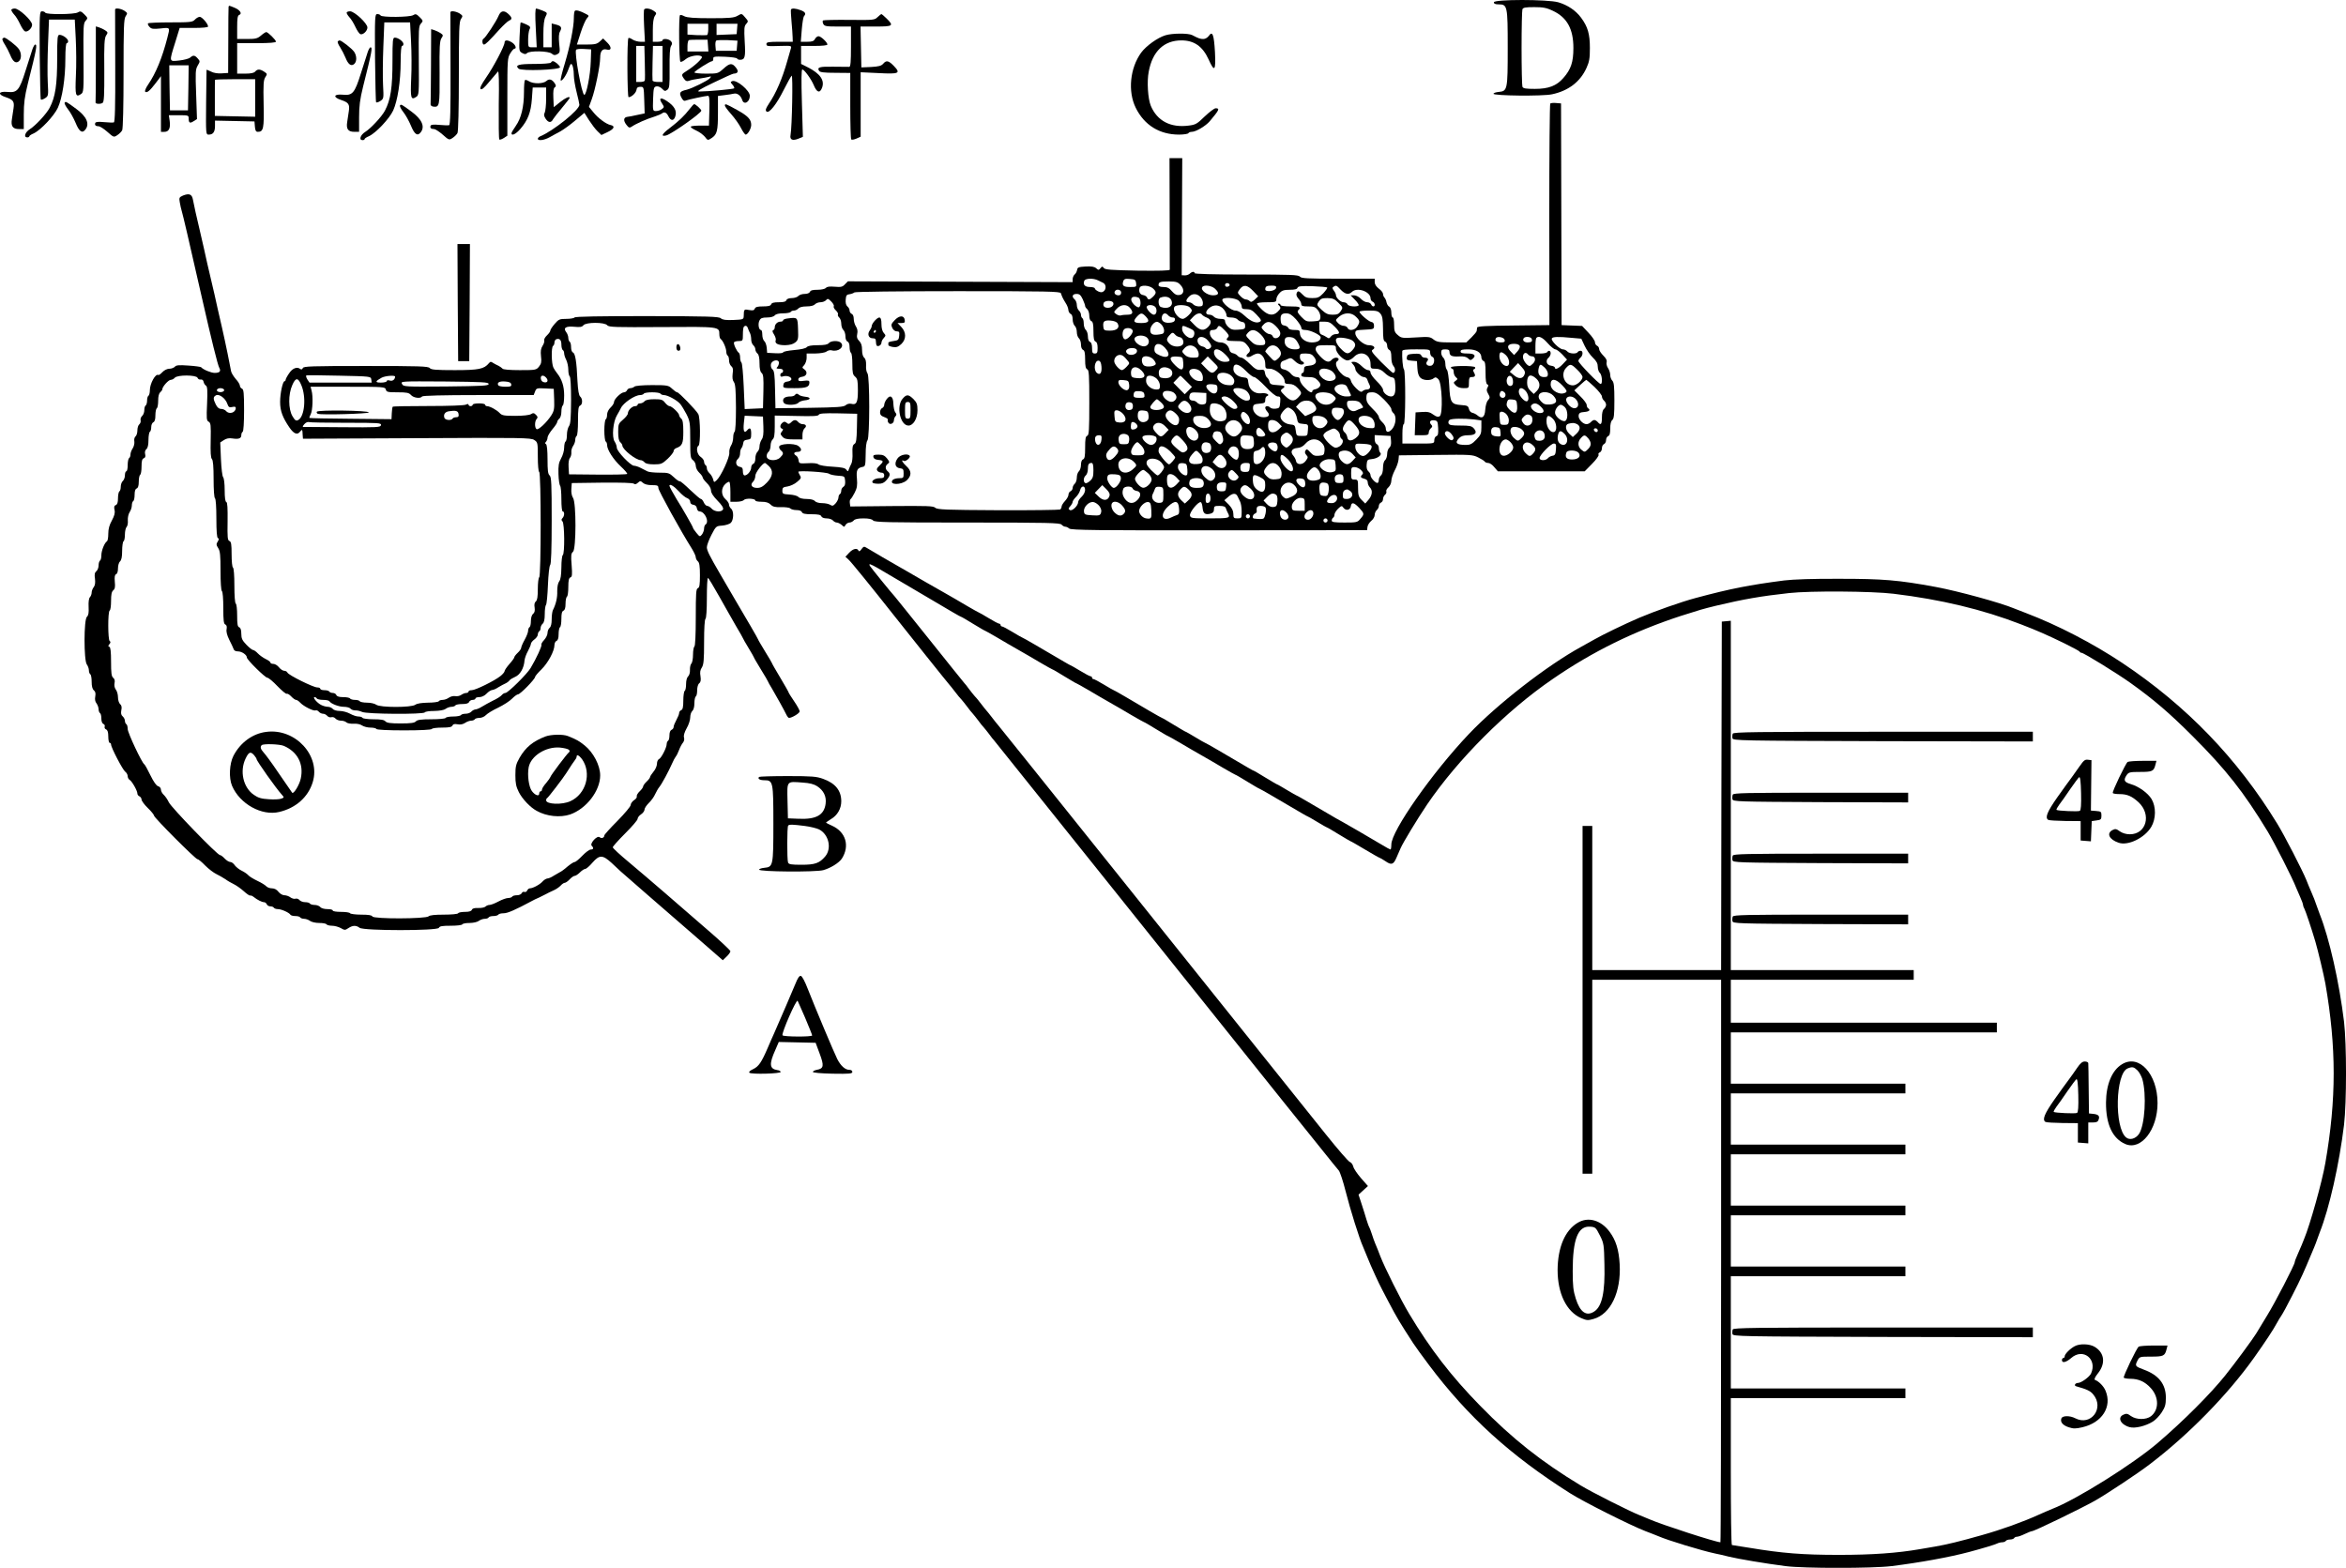 <?xml version="1.0" standalone="no"?>
<!DOCTYPE svg PUBLIC "-//W3C//DTD SVG 20010904//EN"
 "http://www.w3.org/TR/2001/REC-SVG-20010904/DTD/svg10.dtd">
<svg version="1.0" xmlns="http://www.w3.org/2000/svg"
 width="1693.18pt" height="1131.586pt" viewBox="0 0 1693.18 1131.586"
 preserveAspectRatio="xMidYMid meet">
<g transform="translate(-170.831,1186.15) scale(0.1,-0.1)"
fill="#000000" stroke="none">
<g>
<path d="M12490 11845 c0 -10 10 -15 34 -15 64 0 66 -10 66 -315 0 -303 -2
-311 -65 -317 -20 -2 -36 -7 -38 -13 -3 -15 356 -19 423 -4 118 25 203 90 248
189 21 46 25 70 25 145 0 101 -15 153 -63 218 -38 52 -97 92 -165 112 -77 22
-465 22 -465 0z m425 -61 c103 -48 149 -131 149 -269 0 -101 -17 -154 -73
-217 -49 -56 -106 -78 -205 -78 -67 0 -85 3 -90 16 -3 9 -6 134 -6 279 0 145
3 270 6 279 5 13 22 16 86 16 64 0 89 -5 133 -26z"/>
</g>
<g>
<path d="M3358 11813 c-1 -5 -2 -114 -2 -243 l-1 -235 -47 -3 c-29 -2 -59 3
-77 13 -17 8 -31 14 -32 13 0 -2 -2 -108 -3 -235 -2 -231 -2 -233 19 -233 31
0 45 19 45 62 l0 39 143 -3 142 -3 3 -37 c2 -29 8 -38 21 -38 41 0 46 24 42
202 -3 140 -1 172 12 192 15 23 15 25 -8 40 -30 20 -49 20 -65 1 -8 -10 -31
-15 -71 -15 l-59 0 0 110 0 110 140 0 c95 0 140 4 140 11 0 12 -58 69 -70 69
-5 0 -22 -11 -38 -25 -26 -22 -40 -25 -101 -25 l-71 0 0 84 c0 65 3 85 15 90
23 8 6 35 -32 51 -41 17 -42 18 -45 8z m192 -658 l0 -136 -146 3 -145 3 0 128
c0 70 0 129 1 132 0 3 65 5 145 5 l145 0 0 -135z"/>
</g>
<g>
<path d="M1790 11790 c0 -6 9 -21 20 -33 12 -12 31 -43 43 -69 12 -26 28 -50
36 -53 19 -7 51 23 51 48 0 30 -94 117 -125 117 -14 0 -25 -5 -25 -10z"/>
</g>
<g>
<path d="M2539 11793 c0 -5 0 -189 1 -410 1 -291 -2 -402 -10 -405 -7 -2 -38
-1 -71 2 -40 4 -60 2 -63 -6 -6 -15 3 -24 24 -24 10 0 38 -18 63 -40 45 -40
47 -41 72 -24 14 9 30 25 35 35 6 10 10 178 10 409 0 334 2 394 15 414 15 22
14 24 -9 40 -26 16 -66 22 -67 9z"/>
</g>
<g>
<path d="M5575 11660 l7 -140 -31 0 c-31 0 -31 0 -31 56 0 30 5 64 10 74 9 16
5 22 -25 36 -20 9 -37 15 -39 13 -2 -2 -6 -50 -8 -106 -4 -98 -3 -102 19 -114
18 -10 26 -10 35 -1 19 19 157 16 179 -4 14 -12 22 -13 39 -4 20 11 21 16 14
77 -4 46 -3 72 7 89 15 28 7 39 -33 49 l-28 7 0 -86 0 -86 -30 0 -30 0 0 95
c0 66 5 105 15 125 15 29 15 30 -21 45 -20 8 -41 15 -46 15 -7 0 -8 -49 -3
-140z"/>
</g>
<g>
<path d="M6358 11794 c-4 -3 -4 -57 -1 -120 l6 -114 -32 0 c-17 0 -43 7 -57
16 -13 9 -27 14 -30 11 -11 -10 -9 -427 1 -427 21 0 54 31 57 53 2 16 10 22
28 22 25 0 25 -1 28 -96 l3 -96 -53 -11 c-29 -7 -62 -13 -73 -14 -27 -4 -29
-28 -5 -58 16 -21 22 -23 37 -13 32 22 106 55 168 74 22 7 44 17 50 21 17 15
34 8 47 -19 17 -35 39 -36 50 -2 13 39 -5 73 -56 108 -49 34 -67 27 -39 -15
16 -25 16 -27 -2 -40 -10 -8 -29 -14 -42 -14 -23 0 -24 2 -21 88 3 80 5 87 25
90 12 2 30 -6 40 -17 17 -18 22 -19 37 -8 16 12 18 29 17 155 -1 96 2 147 10
161 10 15 10 23 0 35 -15 18 -61 22 -61 6 0 -5 -16 -10 -35 -10 l-35 0 0 83
c0 57 5 89 15 104 13 19 13 22 -10 37 -24 16 -57 21 -67 10z m4 -384 c2 -66 2
-125 0 -130 -2 -6 -17 -10 -33 -10 l-29 0 0 130 0 130 29 0 30 0 3 -120z m128
-10 l0 -130 -34 0 c-19 0 -36 4 -38 10 -1 5 -2 64 0 130 l3 120 35 0 34 0 0
-130z"/>
</g>
<g>
<path d="M7417 11793 c-2 -5 0 -44 4 -88 4 -44 8 -95 8 -112 l1 -33 -95 0
c-78 0 -95 -3 -95 -15 0 -18 3 -18 104 -15 72 2 78 1 73 -16 -3 -11 -15 -53
-27 -94 -35 -125 -81 -232 -133 -308 -22 -34 -26 -46 -17 -55 18 -18 73 51
126 158 25 49 50 95 56 100 10 10 3 -368 -8 -428 -7 -34 14 -44 58 -26 l31 13
-7 243 c-5 170 -4 243 3 243 14 0 64 -69 82 -112 22 -54 44 -62 60 -21 21 55
-13 103 -103 149 l-48 24 0 65 0 65 95 0 c59 0 95 4 95 10 0 16 -47 60 -64 60
-9 0 -20 -9 -26 -20 -8 -16 -21 -20 -56 -20 l-46 0 7 88 c4 48 11 91 16 97 17
17 9 31 -24 43 -38 14 -64 15 -70 5z"/>
</g>
<g>
<path d="M5857 11783 c-4 -3 -7 -27 -7 -51 0 -66 -27 -201 -66 -331 -19 -62
-32 -116 -29 -120 9 -9 41 38 56 81 7 21 15 38 19 38 11 0 20 -39 20 -85 0
-22 9 -75 20 -119 11 -43 20 -84 20 -91 0 -37 -189 -189 -282 -227 -10 -4 -18
-12 -18 -18 0 -17 47 -11 87 12 21 11 55 31 77 42 21 12 69 46 105 77 l67 56
34 -54 c19 -29 46 -65 61 -79 l28 -27 46 22 c46 22 55 43 20 50 -31 6 -91 50
-124 92 l-32 39 20 55 c25 67 61 243 61 300 0 47 16 67 47 59 35 -10 38 16 5
49 l-31 31 -24 -22 c-19 -18 -35 -22 -94 -22 l-71 0 27 85 c15 47 36 94 45
104 17 19 17 20 -11 34 -40 21 -68 28 -76 20z m115 -368 c-3 -97 -32 -241 -47
-238 -18 3 -72 303 -59 325 3 5 29 8 57 6 l52 -3 -3 -90z"/>
</g>
<g>
<path d="M1995 11465 c2 -174 5 -319 8 -322 4 -3 17 1 31 10 24 16 24 19 19
114 -3 54 -2 178 2 276 l7 177 93 0 93 0 7 -137 c4 -76 5 -197 1 -270 -6 -140
-2 -156 36 -131 20 13 21 21 19 262 -2 224 -1 250 15 267 17 19 17 21 -9 47
-23 23 -30 25 -47 14 -24 -15 -226 -17 -235 -2 -3 6 -14 10 -24 10 -17 0 -18
-17 -16 -315z"/>
</g>
<g>
<path d="M4210 11770 c0 -6 9 -21 20 -33 12 -12 31 -43 43 -69 12 -26 28 -50
36 -53 19 -7 51 23 51 48 0 30 -94 117 -125 117 -14 0 -25 -5 -25 -10z"/>
</g>
<g>
<path d="M4959 11773 c0 -5 0 -189 1 -410 1 -291 -2 -402 -10 -405 -7 -2 -38
-1 -71 2 -40 4 -60 2 -63 -6 -6 -15 3 -24 24 -24 10 0 38 -18 63 -40 45 -40
47 -41 72 -24 14 9 30 25 35 35 6 10 10 178 10 409 0 334 2 394 15 414 15 22
14 24 -9 40 -26 16 -66 22 -67 9z"/>
</g>
<g>
<path d="M5306 11746 c-16 -39 -95 -159 -108 -164 -12 -5 -10 -42 3 -42 11 0
33 21 114 111 28 30 58 58 68 62 23 9 22 22 -5 47 -32 30 -56 25 -72 -14z"/>
</g>
<g>
<path d="M4415 11445 c2 -174 5 -319 8 -322 4 -3 17 1 31 10 24 16 24 19 19
114 -3 54 -2 178 2 276 l7 177 93 0 93 0 7 -137 c4 -76 5 -197 1 -270 -6 -140
-2 -156 36 -131 20 13 21 21 19 262 -2 224 -1 250 15 267 17 19 17 21 -9 47
-23 23 -30 25 -47 14 -24 -15 -226 -17 -235 -2 -3 6 -14 10 -24 10 -17 0 -18
-17 -16 -315z"/>
</g>
<g>
<path d="M6616 11752 c-10 -9 -7 -330 3 -336 5 -4 23 5 39 19 30 25 104 36
116 16 7 -10 -54 -67 -106 -99 -43 -27 -44 -29 -23 -59 12 -17 21 -20 38 -14
12 5 45 11 72 15 28 4 59 10 70 13 17 5 18 4 7 -10 -16 -18 -125 -72 -167 -83
-50 -11 -57 -22 -39 -56 11 -22 20 -28 32 -22 18 7 139 33 160 34 10 0 12 -25
10 -107 l-3 -108 -62 0 c-33 0 -64 -3 -69 -7 -4 -4 12 -16 36 -27 23 -10 52
-31 65 -46 21 -28 22 -28 49 -10 40 26 46 52 46 185 l0 119 48 6 c26 3 57 8
69 11 24 4 48 -15 58 -46 12 -39 55 -16 55 30 0 38 -95 118 -127 106 -14 -6
-14 -8 2 -26 10 -11 15 -23 12 -26 -6 -6 -190 -23 -252 -23 -22 0 3 16 103 64
74 36 139 65 145 65 32 1 38 17 17 43 -28 36 -45 34 -91 -8 -38 -34 -41 -35
-124 -35 -47 0 -85 4 -85 9 0 9 113 81 128 81 5 0 9 8 8 18 -1 15 8 17 84 14
47 -2 87 -8 88 -13 2 -5 11 -9 21 -9 36 0 41 19 34 132 -5 93 -4 111 11 127
16 18 16 20 -8 47 -24 29 -25 29 -54 12 -25 -15 -56 -18 -194 -18 -120 0 -170
4 -190 14 -15 8 -29 12 -32 8z m204 -101 c0 -22 -4 -41 -10 -43 -5 -1 -39 -1
-75 0 l-65 4 0 39 0 39 75 0 75 0 0 -39z m208 2 l-3 -38 -72 -3 -73 -3 0 41 0
40 76 0 75 0 -3 -37z m-210 -120 l3 -43 -75 0 -76 0 0 39 c0 22 5 41 10 43 6
2 39 3 73 3 l62 0 3 -42z m210 -1 l-3 -37 -75 0 -75 0 -3 34 c-2 19 1 37 6 40
6 3 42 4 82 3 l71 -4 -3 -36z"/>
</g>
<g>
<path d="M8042 11738 c-21 -21 -28 -22 -203 -20 -100 1 -186 -1 -190 -4 -5 -3
-4 -14 1 -25 9 -17 22 -19 105 -19 l95 0 0 -145 c0 -109 -3 -145 -12 -146 -7
0 -59 0 -114 1 -102 2 -120 -4 -104 -30 6 -10 35 -14 117 -14 l108 -1 0 -237
c0 -130 3 -239 7 -243 4 -4 21 -1 37 6 l31 14 0 232 0 233 129 -6 c149 -8 162
-2 110 52 -38 39 -54 42 -77 15 -13 -15 -33 -20 -87 -23 l-70 -3 -3 148 -3
147 111 0 c124 0 131 5 77 58 -18 18 -35 32 -38 32 -2 0 -14 -10 -27 -22z"/>
</g>
<g>
<path d="M3115 11720 c-17 -18 -31 -20 -175 -20 -86 0 -160 -3 -163 -7 -4 -3
0 -15 10 -25 14 -16 26 -17 80 -12 71 8 69 10 49 -68 -38 -147 -83 -255 -138
-336 -17 -24 -26 -48 -22 -52 12 -12 34 6 77 63 l37 49 0 -201 0 -201 25 0
c32 0 45 26 38 78 l-6 42 72 0 c68 0 71 -1 71 -23 0 -33 9 -38 36 -20 l24 15
-6 178 c-6 161 -5 180 11 208 18 30 18 32 0 52 -21 24 -33 25 -54 6 -9 -8 -44
-17 -78 -21 -76 -8 -75 -13 -30 131 l32 104 103 0 c64 0 102 4 102 10 0 20
-44 70 -60 70 -9 0 -25 -9 -35 -20z m-47 -492 l-3 -163 -65 0 -65 0 -3 163 -2
162 70 0 70 0 -2 -162z"/>
</g>
<g>
<path d="M2400 11401 c0 -149 -1 -274 -2 -278 -4 -12 35 -15 51 -4 10 7 13 54
12 236 -2 187 1 231 13 250 14 21 14 24 -7 38 -12 8 -32 17 -44 21 l-23 7 0
-270z"/>
</g>
<g>
<path d="M4819 11386 c-1 -146 -2 -272 -3 -278 -1 -7 8 -14 19 -16 46 -5 47 2
46 243 -2 187 1 231 13 250 14 21 14 24 -7 38 -12 8 -32 17 -44 21 l-23 7 -1
-265z"/>
</g>
<g>
<path d="M10120 11607 c-57 -17 -140 -77 -176 -126 -80 -111 -97 -279 -39
-397 62 -126 172 -194 313 -194 33 0 64 5 67 10 3 6 14 10 25 10 29 0 100 42
129 76 69 82 75 94 43 94 -10 0 -45 -27 -79 -59 -55 -54 -66 -60 -116 -66
-131 -17 -227 34 -273 143 -21 51 -29 175 -15 246 27 147 110 226 236 226 92
0 153 -43 196 -137 43 -96 53 -84 46 54 -7 124 -18 154 -44 116 -9 -13 -26
-23 -39 -23 -23 0 -33 3 -81 28 -28 15 -145 14 -193 -1z"/>
</g>
<g>
<path d="M2121 11443 c0 -194 -13 -281 -54 -359 -22 -43 -102 -129 -142 -154
-36 -22 -48 -60 -20 -60 8 0 15 3 15 8 0 4 13 13 30 20 51 23 148 126 176 186
32 71 54 210 54 354 0 68 4 112 10 112 6 0 10 6 10 14 0 18 -38 46 -62 46 -15
0 -17 -16 -17 -167z"/>
</g>
<g>
<path d="M1726 11582 c-3 -5 5 -24 18 -43 12 -19 29 -52 38 -74 19 -48 40 -64
62 -46 21 17 20 60 0 89 -17 24 -91 82 -105 82 -4 0 -10 -4 -13 -8z"/>
</g>
<g>
<path d="M4541 11423 c0 -194 -13 -281 -54 -359 -22 -43 -102 -129 -142 -154
-36 -22 -48 -60 -20 -60 8 0 15 3 15 8 0 4 13 13 30 20 51 23 148 126 176 186
32 71 54 210 54 354 0 68 4 112 10 112 6 0 10 6 10 14 0 18 -38 46 -62 46 -15
0 -17 -16 -17 -167z"/>
</g>
<g>
<path d="M4146 11562 c-3 -5 5 -24 18 -43 12 -19 29 -52 38 -74 19 -48 40 -64
62 -46 21 17 20 60 0 89 -17 24 -91 82 -105 82 -4 0 -10 -4 -13 -8z"/>
</g>
<g>
<path d="M5350 11555 c0 -25 -78 -174 -133 -253 -35 -51 -47 -76 -40 -83 8 -8
27 9 63 53 29 34 57 68 62 73 7 7 9 -75 6 -237 -1 -135 0 -249 4 -253 3 -4 18
1 32 10 l26 17 0 280 c0 267 1 282 21 314 11 19 25 34 30 34 18 0 8 28 -16 44
-31 20 -55 21 -55 1z"/>
</g>
<g>
<path d="M1943 11508 c-6 -18 -28 -87 -49 -153 -46 -147 -61 -164 -132 -157
-66 6 -73 -18 -12 -38 54 -18 63 -31 56 -80 -3 -22 -9 -58 -12 -80 -8 -50 7
-70 52 -70 l34 0 0 104 c0 82 6 130 29 223 65 258 69 283 53 283 -4 0 -13 -15
-19 -32z"/>
</g>
<g>
<path d="M4363 11488 c-6 -18 -28 -87 -49 -153 -46 -147 -61 -164 -132 -157
-66 6 -73 -18 -12 -38 54 -18 63 -31 56 -80 -3 -22 -9 -58 -12 -80 -8 -50 7
-70 52 -70 l34 0 0 104 c0 82 6 130 29 223 65 258 69 283 53 283 -4 0 -13 -15
-19 -32z"/>
</g>
<g>
<path d="M5685 11410 c-4 -6 -55 -10 -120 -10 -114 0 -142 -8 -114 -34 20 -19
299 -9 299 10 0 12 -37 44 -52 44 -4 0 -10 -4 -13 -10z"/>
</g>
<g>
<path d="M5497 11283 c-4 -3 -7 -43 -7 -87 0 -105 -20 -188 -59 -243 -17 -24
-31 -48 -31 -53 0 -22 31 -7 64 31 55 64 76 121 83 215 l6 84 48 0 49 0 0 -81
c0 -44 -5 -89 -10 -100 -8 -14 -6 -25 6 -44 20 -30 40 -32 54 -4 7 11 36 49
66 84 30 36 54 67 54 70 0 14 -30 1 -70 -31 l-45 -36 -3 68 c-2 47 1 70 10 75
10 6 10 13 2 26 -20 32 -41 39 -62 20 -23 -21 -94 -22 -126 -2 -12 8 -26 12
-29 8z"/>
</g>
<g>
<path d="M2175 11120 c-3 -5 8 -27 24 -47 17 -21 41 -65 55 -98 26 -64 48 -79
71 -48 32 41 8 94 -67 149 -73 54 -76 55 -83 44z"/>
</g>
<g>
<path d="M12897 11114 c-4 -5 -7 -366 -7 -803 l1 -796 -260 -3 c-198 -2 -261
-5 -262 -15 -1 -6 -2 -17 -3 -24 0 -6 -18 -27 -38 -47 l-37 -36 -104 0 c-91 0
-108 3 -132 21 -25 20 -34 21 -129 15 -97 -6 -104 -5 -129 17 -23 19 -27 31
-27 75 0 29 -4 52 -10 52 -5 0 -10 16 -10 35 0 20 -6 37 -15 43 -9 4 -17 19
-20 32 -2 13 -9 28 -15 34 -5 5 -10 17 -10 26 0 9 -13 26 -30 38 -19 15 -30
31 -30 47 l0 25 -264 0 c-222 0 -266 2 -276 15 -11 13 -66 15 -386 15 -243 0
-374 4 -374 10 0 14 -19 12 -35 -4 -8 -7 -24 -13 -36 -12 l-22 1 2 423 2 422
-46 0 -46 0 1 -397 c1 -219 1 -403 1 -408 -1 -7 -78 -9 -233 -7 -190 4 -235 7
-243 19 -10 13 -13 13 -24 -1 -13 -15 -15 -15 -31 -1 -13 12 -34 15 -76 13
-52 -3 -59 -6 -62 -25 -2 -12 -10 -27 -18 -33 -8 -7 -14 -22 -14 -34 l0 -21
-811 3 -811 3 -21 -21 c-17 -19 -28 -22 -74 -18 -37 3 -57 1 -64 -9 -7 -7 -32
-13 -61 -13 -34 0 -50 -4 -54 -15 -4 -9 -19 -15 -39 -15 -18 0 -38 -7 -45 -15
-7 -8 -28 -15 -47 -15 -21 0 -36 -6 -39 -15 -4 -11 -21 -15 -55 -15 -35 0 -51
-4 -55 -15 -4 -11 -21 -15 -59 -15 -39 0 -54 -4 -59 -16 -5 -13 -14 -15 -41
-10 -37 7 -38 6 -39 -44 -1 -24 -4 -25 -75 -28 -54 -2 -78 1 -90 12 -14 13
-89 15 -533 16 -339 0 -519 -3 -523 -10 -3 -5 -30 -10 -59 -10 -49 0 -56 -3
-85 -37 -17 -20 -31 -41 -31 -48 0 -6 -11 -22 -24 -34 -14 -13 -22 -29 -20
-36 3 -7 -2 -25 -12 -40 -12 -19 -15 -38 -11 -75 5 -39 2 -54 -14 -74 -20 -25
-24 -26 -139 -26 -73 0 -121 4 -125 11 -4 5 -17 14 -28 20 -12 5 -30 15 -40
21 -15 11 -20 10 -30 -2 -35 -42 -72 -50 -247 -50 -137 0 -170 3 -180 15 -11
13 -75 15 -462 15 -393 0 -449 -2 -454 -15 -4 -10 -10 -12 -18 -7 -23 19 -57
6 -81 -31 -14 -20 -25 -41 -25 -46 0 -6 -4 -11 -8 -11 -13 0 -32 -87 -32 -150
0 -64 18 -112 68 -185 32 -46 57 -55 77 -28 15 18 16 17 18 -27 l2 -25 822 4
c756 4 824 3 847 -13 25 -16 26 -20 26 -121 0 -58 4 -107 10 -110 14 -8 14
-752 0 -760 -5 -3 -10 -41 -10 -84 0 -56 -4 -82 -14 -90 -10 -8 -13 -23 -9
-45 3 -22 0 -36 -11 -45 -10 -8 -16 -29 -16 -52 0 -21 -4 -41 -10 -44 -5 -3
-10 -15 -10 -26 0 -11 -11 -40 -25 -65 -14 -25 -25 -51 -25 -58 0 -7 -11 -23
-25 -36 -14 -13 -25 -28 -25 -33 0 -5 -16 -27 -35 -48 -19 -22 -35 -45 -35
-52 0 -6 -14 -23 -31 -36 -43 -34 -179 -101 -206 -101 -13 0 -23 -4 -23 -10 0
-5 -8 -10 -17 -10 -10 0 -26 -7 -36 -14 -9 -7 -28 -11 -41 -9 -14 3 -35 -2
-48 -11 -12 -9 -32 -16 -45 -16 -12 0 -25 -4 -28 -10 -3 -5 -39 -10 -78 -10
-47 -1 -79 -6 -91 -15 -28 -21 -254 -21 -282 0 -10 8 -40 15 -66 15 -26 0 -50
5 -53 10 -3 6 -19 10 -35 10 -16 0 -32 5 -35 10 -3 6 -26 10 -50 10 -29 0 -45
5 -49 15 -3 8 -14 15 -25 15 -11 0 -23 5 -26 10 -3 6 -19 10 -36 10 -16 0 -29
5 -29 10 0 6 -10 10 -22 10 -28 0 -208 89 -215 107 -3 7 -13 13 -23 13 -10 0
-27 11 -38 25 -11 14 -29 25 -41 25 -12 0 -21 4 -21 10 0 5 -15 16 -34 25 -18
9 -44 27 -57 41 -12 13 -28 24 -34 24 -6 0 -28 17 -48 38 -30 31 -37 45 -37
79 0 27 -5 43 -15 47 -12 4 -15 23 -15 85 0 44 -4 83 -10 86 -6 4 -10 58 -10
130 0 72 -4 126 -10 130 -6 3 -10 47 -10 96 0 72 -3 91 -16 96 -13 5 -15 26
-13 141 1 96 -1 137 -9 140 -8 2 -12 32 -12 86 0 47 -5 87 -11 93 -6 6 -13 63
-16 131 l-5 120 26 17 c18 12 37 16 62 12 44 -7 64 0 64 23 0 11 4 22 10 25 6
4 10 67 10 156 0 124 -3 151 -15 155 -8 4 -15 13 -15 21 0 9 -13 31 -30 49
-16 19 -32 44 -34 57 -3 12 -14 69 -25 127 -12 58 -30 143 -41 190 -11 47 -25
108 -31 135 -19 87 -26 118 -49 215 -23 97 -30 128 -49 215 -6 28 -20 88 -31
135 -24 101 -40 172 -49 220 -7 40 -27 48 -72 30 -27 -12 -29 -16 -23 -49 3
-20 10 -49 15 -66 11 -39 43 -175 143 -615 71 -313 116 -494 127 -513 14 -25
3 -37 -33 -37 -26 0 -84 24 -98 41 -3 3 -44 9 -92 12 -69 5 -89 3 -98 -9 -7
-7 -25 -14 -39 -14 -16 0 -37 -10 -51 -25 -12 -13 -26 -23 -29 -20 -20 12 -61
-62 -61 -110 0 -19 -5 -37 -10 -40 -6 -3 -10 -19 -10 -35 0 -16 -5 -32 -10
-35 -6 -3 -10 -19 -10 -34 0 -16 -7 -34 -16 -42 -8 -7 -13 -21 -11 -30 3 -10
-1 -23 -9 -30 -8 -6 -14 -26 -14 -44 0 -18 -6 -38 -14 -44 -7 -6 -11 -22 -8
-36 2 -14 -3 -36 -12 -50 -9 -13 -16 -33 -16 -44 0 -11 -4 -23 -10 -26 -5 -3
-10 -26 -10 -51 0 -24 -4 -44 -10 -44 -5 0 -10 -13 -10 -29 0 -16 -7 -34 -15
-41 -8 -7 -15 -25 -15 -41 0 -15 -4 -31 -10 -34 -5 -3 -10 -26 -10 -50 0 -30
-5 -45 -16 -49 -11 -4 -14 -14 -9 -35 5 -22 -1 -42 -19 -76 -18 -32 -26 -61
-26 -95 0 -27 -4 -51 -9 -55 -18 -10 -41 -68 -41 -101 0 -18 -4 -36 -10 -39
-5 -3 -10 -19 -10 -34 0 -16 -7 -35 -16 -42 -12 -10 -15 -24 -10 -55 3 -28 1
-47 -9 -60 -8 -10 -15 -28 -15 -39 0 -12 -6 -27 -12 -33 -8 -8 -12 -34 -10
-71 2 -43 -1 -61 -12 -71 -23 -18 -23 -315 -1 -344 8 -11 15 -30 15 -42 0 -13
5 -26 10 -29 6 -3 10 -28 10 -54 0 -32 5 -53 16 -62 11 -9 14 -22 10 -44 -4
-20 -1 -38 9 -50 8 -11 15 -30 15 -42 0 -12 5 -25 10 -28 6 -3 10 -21 10 -40
0 -20 6 -35 15 -39 8 -3 12 -12 9 -19 -3 -8 2 -17 10 -20 11 -5 16 -20 16 -52
0 -25 5 -45 10 -45 6 0 10 -5 10 -12 0 -22 84 -183 102 -196 10 -7 18 -22 18
-32 0 -10 6 -23 14 -27 17 -10 56 -78 56 -99 0 -8 7 -17 15 -20 8 -4 15 -14
15 -23 0 -9 20 -37 45 -61 25 -24 45 -49 45 -55 0 -15 300 -315 314 -315 7 0
32 -21 56 -46 25 -25 61 -52 80 -61 19 -9 48 -26 65 -37 16 -12 44 -28 61 -36
18 -9 50 -31 71 -50 21 -19 42 -34 47 -32 5 2 16 -3 25 -10 26 -21 60 -38 75
-38 8 0 16 -7 20 -15 3 -8 14 -15 25 -15 11 0 23 -4 26 -10 3 -5 16 -10 29
-10 25 0 82 -25 91 -41 4 -5 19 -9 35 -9 16 0 32 -4 35 -10 3 -5 16 -10 29
-10 12 0 31 -7 42 -15 10 -8 40 -15 66 -15 26 0 50 -4 53 -10 3 -5 21 -10 40
-10 18 0 47 -8 63 -17 28 -16 31 -16 55 0 32 21 56 21 81 2 30 -22 564 -22
572 0 5 12 24 15 84 15 44 0 82 4 85 10 3 6 27 10 53 10 26 0 56 7 66 15 11 8
30 15 42 15 13 0 26 4 29 10 3 6 19 10 35 10 16 0 32 5 35 10 3 6 21 10 39 10
27 0 83 24 202 88 10 6 35 18 54 26 19 9 42 21 50 25 8 5 31 16 51 25 19 8 43
24 54 36 10 11 23 20 30 20 6 0 22 11 35 25 13 14 29 25 36 25 7 0 24 11 38
25 14 14 31 25 38 25 7 0 31 20 52 45 51 58 73 58 139 -2 28 -27 57 -53 63
-59 7 -6 92 -80 189 -165 98 -85 261 -227 364 -316 l186 -162 27 26 c16 15 28
32 28 39 0 6 -75 77 -166 155 -92 79 -230 199 -308 267 -77 67 -194 166 -258
220 -64 53 -117 102 -117 108 -1 5 39 50 89 100 49 49 90 96 90 105 0 9 11 24
25 33 14 9 25 25 25 34 0 10 14 31 31 48 17 16 38 45 46 64 9 19 22 42 29 50
19 23 67 112 95 175 7 17 18 37 24 45 7 8 18 31 25 50 7 19 20 43 28 52 8 10
11 25 7 37 -4 13 3 37 19 66 15 25 26 61 26 79 0 19 7 39 15 46 9 8 15 29 15
56 0 23 5 46 10 49 6 3 10 23 10 44 0 22 6 44 15 51 11 9 13 23 9 51 -5 27 -2
46 10 63 13 21 16 54 16 185 0 96 4 162 10 166 6 4 10 65 10 151 0 79 3 144 8
144 4 0 40 -60 81 -133 40 -72 96 -169 122 -215 27 -45 49 -84 49 -86 0 -2 18
-34 40 -70 22 -36 40 -68 40 -70 0 -3 23 -41 50 -86 28 -45 50 -83 50 -85 0
-2 14 -28 32 -57 32 -55 83 -146 102 -185 6 -13 15 -23 19 -23 21 0 77 34 77
47 0 8 -18 41 -40 73 -22 32 -40 61 -40 64 0 3 -27 51 -60 106 -33 55 -60 102
-60 105 0 2 -22 40 -50 85 -27 45 -50 83 -50 86 0 2 -23 43 -51 91 -29 49 -83
142 -122 208 -38 66 -84 145 -102 175 -77 132 -95 169 -95 192 0 14 15 54 33
89 33 63 34 64 78 67 24 2 52 11 61 19 22 20 24 86 3 103 -8 7 -15 20 -15 29
0 10 -11 27 -25 39 -33 29 -34 80 -2 110 13 12 27 19 30 15 4 -3 7 -37 7 -75
l0 -68 44 0 c24 0 48 6 54 13 12 14 82 11 82 -4 0 -5 20 -9 45 -9 32 0 51 -6
65 -20 16 -16 32 -20 76 -19 31 1 60 -3 66 -9 7 -7 27 -12 45 -12 21 0 36 -6
39 -15 5 -11 23 -15 70 -15 48 0 66 -4 70 -15 4 -9 19 -15 39 -15 18 0 38 -7
45 -15 7 -8 19 -15 28 -15 8 0 24 -8 35 -17 18 -17 19 -17 28 0 6 9 18 17 28
17 10 0 24 7 31 15 8 10 31 15 70 15 39 0 62 -5 70 -15 11 -13 99 -15 680 -15
581 0 669 -2 680 -15 7 -8 19 -15 27 -15 8 0 20 -6 28 -13 11 -12 200 -14
1082 -13 l1068 1 3 24 c2 14 15 33 28 44 13 10 24 29 24 42 0 12 7 28 15 35 8
7 15 20 15 30 0 10 7 20 15 24 8 3 15 14 15 24 0 11 6 25 14 32 8 6 13 17 10
24 -3 7 4 21 16 31 11 10 20 31 20 46 0 15 11 49 24 74 14 25 26 60 28 78 l3
32 265 3 c252 3 267 2 307 -18 24 -12 45 -25 48 -31 4 -5 15 -9 25 -9 10 0 30
-13 43 -30 l26 -30 313 0 314 0 53 54 c30 30 50 59 47 65 -4 6 0 14 8 17 9 3
16 17 16 30 0 14 7 27 15 30 8 4 15 16 15 29 0 13 7 25 15 29 11 4 15 20 15
54 0 32 5 54 15 62 12 10 15 39 15 141 0 100 -3 131 -15 143 -8 8 -15 26 -15
41 0 14 -7 37 -16 50 -9 13 -13 32 -10 43 4 12 -4 27 -24 47 -16 16 -30 37
-30 47 0 10 -7 21 -15 24 -8 4 -15 15 -15 25 0 11 -21 42 -47 69 l-46 49 -74
3 -74 3 -2 800 -2 800 -35 3 c-20 2 -39 0 -43 -4z m-3264 -1276 c12 -6 29 -14
37 -18 21 -10 24 -44 5 -60 -12 -10 -21 -10 -40 -2 -14 7 -25 16 -25 22 0 5
-16 10 -35 10 -37 0 -52 17 -41 45 7 18 66 20 99 3z m275 -20 c3 -27 2 -28
-42 -28 -49 0 -61 9 -51 41 6 17 14 20 48 17 37 -3 42 -6 45 -30z m320 -13
c31 -32 26 -69 -9 -73 -19 -2 -33 5 -52 27 -20 24 -34 31 -61 31 -23 0 -36 5
-36 13 0 23 11 27 74 27 52 0 65 -4 84 -25z m355 0 c1 -5 -6 -11 -15 -13 -11
-2 -18 3 -18 13 0 17 30 18 33 0z m-555 -24 c27 -24 28 -35 2 -61 -24 -24 -36
-25 -43 -6 -3 8 -16 16 -29 18 -23 3 -34 27 -24 54 8 20 67 17 94 -5z m449 -3
c34 -32 29 -48 -15 -48 -41 0 -91 38 -77 59 11 19 67 12 92 -11z m276 -17 l36
-38 -25 -24 c-19 -17 -27 -20 -36 -11 -7 7 -19 12 -28 12 -9 0 -27 11 -39 24
-23 24 -23 25 -5 50 27 36 54 32 97 -13z m165 22 c-4 -23 -78 -32 -78 -10 0
21 10 27 47 27 27 0 34 -4 31 -17z m369 3 c3 -3 -10 -21 -28 -41 -29 -30 -40
-35 -79 -35 -37 0 -52 5 -70 25 -28 29 -36 31 -44 8 -4 -9 2 -25 14 -38 11
-12 20 -29 20 -38 0 -14 10 -17 49 -17 42 0 53 -4 71 -27 12 -15 20 -38 18
-52 -3 -24 -8 -26 -53 -29 -46 -3 -53 0 -85 33 -26 27 -31 38 -22 47 23 23 12
28 -58 28 -40 0 -70 4 -70 10 0 6 -5 10 -12 10 -9 0 -9 -3 0 -12 17 -17 15
-24 -10 -48 -32 -30 -67 -25 -110 15 -21 20 -38 40 -38 45 0 6 31 10 70 10 65
0 70 2 70 21 0 12 10 32 23 45 17 19 32 24 73 24 36 0 54 4 57 15 5 11 25 13
107 11 56 -2 104 -6 107 -10z m98 -16 c32 -33 58 -38 81 -15 37 36 134 2 134
-47 0 -10 7 -21 15 -24 17 -7 21 -34 5 -34 -6 0 -13 7 -16 15 -4 8 -16 15 -28
15 -13 0 -33 11 -46 25 -13 14 -35 25 -49 25 l-25 0 32 -33 c18 -18 29 -36 26
-40 -14 -13 -75 -7 -80 8 -4 8 -16 15 -28 15 -22 0 -56 31 -56 53 0 6 -7 21
-15 31 -12 16 -12 22 -2 28 18 12 21 11 52 -22z m-1585 -20 c0 -13 -7 -20 -19
-20 -22 0 -35 15 -26 30 12 19 45 11 45 -10z m-435 -5 c9 -27 15 -39 34 -70
11 -16 20 -40 20 -51 1 -12 8 -24 16 -28 9 -3 15 -18 15 -39 0 -19 7 -40 15
-47 8 -7 15 -27 15 -45 0 -18 7 -38 15 -45 8 -7 15 -27 15 -45 0 -20 6 -35 15
-39 11 -4 15 -22 15 -70 0 -47 4 -65 15 -70 13 -5 15 -41 15 -240 0 -199 -2
-235 -15 -240 -12 -4 -15 -23 -15 -85 0 -61 -3 -80 -15 -85 -9 -3 -15 -18 -15
-39 0 -19 -7 -40 -15 -47 -8 -7 -15 -27 -15 -45 0 -18 -7 -38 -15 -45 -8 -7
-15 -20 -15 -30 0 -10 -7 -20 -15 -24 -8 -3 -15 -14 -15 -24 0 -11 -11 -31
-25 -46 -14 -15 -25 -33 -25 -41 0 -8 -5 -17 -11 -21 -6 -3 -207 -6 -447 -5
-377 2 -439 4 -454 18 -14 13 -58 14 -315 12 l-298 -3 -3 23 c-2 13 0 26 5 30
5 3 19 25 30 47 17 33 20 53 16 101 -6 62 2 77 42 85 18 3 20 11 21 90 0 52 5
92 13 101 17 21 17 463 0 484 -7 8 -12 34 -10 57 1 29 -3 47 -14 56 -9 8 -15
29 -15 56 0 31 -6 50 -21 65 -15 15 -19 27 -14 50 5 20 1 38 -9 54 -9 13 -16
38 -16 55 0 18 -6 33 -15 36 -8 4 -15 14 -15 24 0 10 -7 23 -16 30 -10 9 -14
26 -12 49 2 30 7 37 28 39 14 2 29 8 35 13 5 5 314 9 747 9 648 0 739 -2 743
-15z m158 -44 c9 -20 17 -42 17 -48 0 -6 7 -16 15 -23 8 -7 15 -28 15 -47 0
-21 6 -36 15 -39 11 -5 15 -23 15 -74 0 -51 4 -69 15 -74 10 -3 15 -19 15 -46
0 -33 -3 -40 -20 -40 -17 0 -20 7 -20 39 0 25 -5 41 -15 45 -9 3 -15 18 -15
39 0 19 -7 40 -15 47 -8 7 -15 27 -15 46 0 18 -4 36 -10 39 -5 3 -10 14 -10
24 0 10 -7 24 -15 31 -8 7 -15 25 -15 40 0 15 -7 33 -15 40 -24 20 -18 40 13
40 22 0 30 -8 45 -39z m847 19 c11 -11 20 -31 20 -45 0 -21 -5 -25 -29 -25
-16 0 -34 7 -41 15 -7 8 -21 15 -31 15 -24 0 -24 14 -1 39 23 25 57 26 82 1z
m-446 -6 c18 -7 22 -59 5 -70 -6 -3 -22 5 -36 19 -38 38 -19 70 31 51z m238
-19 c19 -42 -23 -69 -76 -49 -19 7 -22 60 -3 67 34 14 68 6 79 -18z m-2436
-44 c-4 -5 3 -19 15 -30 12 -11 18 -24 15 -29 -3 -5 1 -15 9 -22 8 -7 15 -27
15 -45 0 -18 7 -38 15 -45 8 -7 15 -27 15 -45 0 -20 6 -35 15 -39 9 -3 15 -18
15 -40 0 -19 5 -38 10 -41 6 -3 10 -40 10 -81 0 -62 3 -77 20 -91 17 -15 20
-30 20 -99 0 -88 -10 -107 -48 -97 -14 3 -30 -1 -40 -10 -14 -13 -59 -16 -262
-19 l-245 -3 -3 134 c-2 108 -6 136 -18 146 -9 6 -14 22 -12 36 4 31 58 42 58
12 0 -11 -5 -24 -12 -31 -9 -9 -6 -12 15 -12 17 0 27 -5 27 -15 0 -8 -4 -15
-10 -15 -5 0 -10 -7 -10 -16 0 -11 6 -14 20 -9 26 8 60 -3 60 -20 0 -8 -12
-15 -27 -17 -20 -2 -29 -9 -31 -25 -3 -22 -1 -23 80 -23 86 0 108 8 108 41 0
14 -7 16 -40 12 -32 -5 -40 -2 -40 10 0 10 11 17 27 19 34 4 43 34 17 53 -18
13 -18 14 -1 32 9 11 17 34 17 51 l0 32 63 0 c36 1 69 6 80 14 10 8 27 12 37
9 48 -13 94 23 69 53 -15 19 -73 18 -89 -1 -9 -11 -32 -15 -80 -15 -46 0 -71
-5 -79 -14 -7 -9 -43 -17 -91 -21 -44 -4 -80 -11 -80 -17 0 -5 -26 -8 -57 -6
l-58 3 -3 37 c-2 20 -10 42 -18 48 -8 7 -14 28 -14 46 0 19 -4 34 -10 34 -16
0 -23 46 -10 69 8 16 20 21 54 21 27 0 48 6 56 15 8 10 30 15 61 15 26 0 51 5
54 10 3 6 14 10 24 10 10 0 24 7 31 15 8 9 30 15 60 15 30 0 52 6 60 15 7 8
25 15 40 15 15 0 33 7 40 15 11 13 16 12 37 -9 14 -14 22 -29 19 -35z m2924
39 c11 -11 20 -29 20 -40 0 -16 7 -20 35 -20 27 0 43 -8 70 -37 39 -41 41 -48
21 -56 -25 -10 -64 7 -105 46 -26 24 -49 37 -67 37 -30 0 -94 53 -94 77 0 22
96 17 120 -7z m718 -14 c33 -33 34 -34 17 -60 -14 -21 -25 -26 -59 -26 -33 0
-48 7 -79 35 -36 34 -37 36 -21 60 14 21 24 25 63 25 39 -1 51 -6 79 -34z
m-1625 0 c7 -18 -12 -36 -39 -36 -26 0 -38 14 -30 35 7 19 62 20 69 1z m120
-36 c28 -33 22 -50 -17 -50 -19 0 -40 -2 -48 -5 -7 -3 -22 1 -33 9 -20 14 -20
15 4 40 29 31 70 34 94 6z m187 1 c11 -22 4 -51 -14 -51 -19 0 -59 47 -51 59
11 18 54 12 65 -8z m244 3 c9 -8 16 -19 16 -23 0 -17 -47 -61 -65 -61 -42 1
-86 80 -52 93 27 12 86 6 101 -9z m248 -17 c10 -12 18 -30 18 -39 0 -14 8 -18
34 -18 18 0 39 -6 46 -14 6 -8 21 -16 33 -18 16 -2 22 -10 22 -28 0 -23 -4
-25 -49 -28 -39 -3 -53 1 -72 19 -13 12 -24 31 -24 41 0 14 -8 18 -34 18 -18
0 -39 7 -46 15 -7 8 -21 15 -31 15 -32 0 -34 22 -4 48 34 29 80 24 107 -11z
m1129 -29 c15 -19 18 -40 19 -109 0 -68 3 -88 15 -93 8 -3 15 -16 15 -30 0
-13 7 -26 15 -30 10 -4 15 -20 15 -52 0 -30 6 -54 16 -65 16 -18 13 -49 -4
-49 -4 0 -43 36 -86 79 -66 68 -75 81 -60 89 24 14 8 32 -29 32 -38 0 -97 53
-97 87 0 20 5 22 68 25 64 3 67 4 67 28 0 17 -6 26 -20 28 -21 4 -85 60 -85
74 0 4 30 8 66 8 56 0 69 -3 85 -22z m-1692 -22 c30 -32 20 -46 -34 -46 -54 0
-62 11 -33 44 29 32 39 32 67 2z m161 9 c7 -8 21 -15 32 -15 13 0 18 -6 16
-17 -2 -13 -14 -19 -39 -21 -41 -3 -64 16 -54 48 8 24 28 26 45 5z m245 4 c4
-5 18 -14 31 -19 35 -14 40 -37 14 -66 -32 -33 -60 -30 -100 11 l-34 35 24 25
c24 26 54 33 65 14z m676 -31 c21 -24 38 -51 39 -60 0 -13 8 -18 28 -18 36 0
112 -36 112 -53 0 -23 -23 -37 -64 -37 -46 0 -86 31 -86 67 0 20 -5 23 -39 23
-24 0 -41 5 -44 14 -3 8 -16 16 -29 18 -17 2 -24 11 -26 31 -5 44 4 57 39 57
24 0 40 -10 70 -42z m434 17 c29 -28 30 -37 9 -70 -18 -28 -61 -34 -70 -10 -4
8 -16 15 -29 15 -12 0 -30 9 -41 21 -19 21 -18 21 9 45 38 32 90 32 122 -1z
m-1721 -47 c19 -31 -4 -53 -55 -53 -38 0 -44 3 -47 23 -6 43 4 53 49 50 27 -2
46 -9 53 -20z m316 -8 c11 -11 20 -31 20 -44 0 -19 -6 -25 -32 -28 -49 -8 -68
1 -68 30 0 27 26 60 48 61 6 1 21 -8 32 -19z m828 -14 c23 -23 33 -41 30 -57
-4 -29 -45 -39 -54 -15 -3 9 -14 16 -23 16 -10 0 -28 11 -40 24 -22 24 -22 25
-4 44 26 29 54 26 91 -12z m425 -4 c38 -39 39 -52 4 -52 -11 0 -26 -8 -33 -17
-11 -15 -16 -16 -31 -5 -10 7 -26 15 -35 18 -14 5 -18 17 -18 50 l0 44 38 0
c31 0 45 -7 75 -38z m-5252 12 c11 -14 57 -15 395 -13 415 3 414 3 414 -52 0
-15 4 -30 9 -34 16 -9 41 -66 41 -91 0 -13 5 -26 10 -29 6 -3 10 -19 10 -34 0
-16 7 -35 16 -42 12 -10 15 -24 10 -55 -3 -28 -1 -47 9 -60 11 -15 14 -57 15
-186 0 -101 -4 -169 -10 -173 -5 -3 -10 -22 -10 -41 0 -19 -7 -46 -16 -59 -8
-13 -14 -36 -12 -52 3 -32 -60 -169 -91 -197 -19 -18 -20 -17 -26 7 -4 14 -15
33 -26 43 -10 9 -19 25 -19 35 0 10 -4 21 -10 24 -5 3 -10 14 -10 24 0 10 -11
26 -25 35 -26 17 -35 68 -15 81 15 9 13 201 -2 228 -17 30 -140 157 -152 157
-6 0 -22 12 -37 26 -26 24 -32 26 -144 26 -71 0 -122 -5 -128 -11 -6 -6 -19
-11 -29 -11 -10 0 -21 -7 -24 -15 -4 -8 -13 -15 -22 -15 -21 0 -72 -49 -72
-70 0 -9 -11 -27 -25 -40 -15 -14 -25 -35 -25 -51 0 -15 -4 -31 -10 -34 -5 -3
-10 -39 -10 -80 0 -41 5 -77 10 -80 6 -3 10 -15 10 -26 0 -33 45 -104 99 -154
28 -26 49 -51 46 -54 -2 -4 -98 -6 -212 -5 l-208 2 -3 52 c-2 32 2 58 10 67 7
9 11 26 10 39 -2 13 4 34 12 46 9 12 16 32 16 45 0 12 5 25 10 28 6 3 10 51
10 110 0 82 3 104 15 109 19 7 19 50 1 65 -10 9 -16 43 -20 114 -6 140 -16
197 -32 204 -8 3 -14 19 -14 38 0 19 -4 37 -10 40 -5 3 -10 16 -10 28 0 12 -7
31 -15 41 -24 31 -3 45 58 39 41 -4 56 -2 66 11 19 23 153 23 172 0z m1015
-21 c3 -10 10 -26 15 -35 5 -10 9 -31 9 -47 0 -16 7 -34 15 -41 8 -7 15 -20
15 -30 0 -10 7 -23 15 -30 10 -8 15 -31 15 -70 0 -39 5 -62 15 -70 13 -11 15
-35 13 -134 l-3 -121 -66 -3 -66 -3 -7 163 c-4 90 -11 167 -16 172 -6 6 -10
22 -10 37 0 15 -4 30 -9 34 -15 9 -41 66 -35 76 3 5 18 9 35 9 28 0 29 2 29
48 0 27 3 52 7 55 11 12 23 8 29 -10z m3186 0 c32 -14 38 -22 36 -43 -2 -15
-10 -26 -21 -28 -25 -5 -67 36 -67 65 0 28 2 28 52 6z m258 -18 c26 -27 31
-38 22 -47 -22 -22 -12 -28 50 -28 55 0 65 -3 85 -27 27 -31 29 -46 8 -63 -26
-22 0 -36 29 -16 14 9 33 16 43 16 28 0 53 -36 53 -75 0 -33 2 -35 34 -35 39
0 106 -56 106 -89 0 -17 6 -21 33 -21 23 0 41 -8 60 -28 33 -34 33 -39 5 -69
-30 -32 -54 -29 -96 13 -33 33 -35 37 -19 49 27 19 21 24 -35 27 -43 2 -53 7
-57 23 -2 11 -9 24 -16 30 -8 5 -15 21 -17 35 -3 21 -8 25 -33 22 -24 -2 -39
6 -75 42 -25 25 -52 45 -61 46 -9 0 -22 6 -29 14 -6 8 -21 16 -33 18 -12 2
-23 12 -25 23 -6 32 -33 55 -65 55 -37 0 -77 35 -77 67 0 18 6 23 24 23 13 0
26 7 30 15 8 22 19 19 56 -20z m-667 1 c7 -19 -39 -70 -57 -63 -21 8 -21 63 0
75 20 11 51 5 57 -12z m924 -28 c19 -18 33 -42 33 -55 0 -20 -5 -23 -38 -23
-30 0 -45 7 -72 35 -33 34 -33 35 -15 55 26 28 54 25 92 -12z m-617 -2 c6 -8
21 -16 33 -18 26 -4 36 -46 15 -59 -23 -15 -67 -10 -88 11 -24 24 -25 34 -3
60 21 24 27 25 43 6z m-206 -19 c27 -20 18 -61 -15 -65 -37 -4 -87 41 -69 63
15 18 60 20 84 2z m443 -24 c13 -14 23 -32 23 -40 0 -17 -30 -29 -39 -16 -3 6
-15 12 -25 14 -24 5 -41 32 -33 53 10 25 49 19 74 -11z m644 -8 c27 -46 24
-55 -18 -55 -42 0 -73 23 -73 55 0 30 9 36 44 33 20 -2 35 -12 47 -33z m400 7
c25 -21 24 -40 -3 -69 -29 -31 -43 -29 -83 12 -34 34 -46 70 -24 77 23 8 93
-5 110 -20z m1097 6 c3 -14 -3 -18 -27 -18 -31 0 -47 13 -36 31 11 16 59 6 63
-13z m195 8 c7 -18 -1 -26 -29 -26 -25 0 -39 14 -29 30 9 15 52 12 58 -4z
m115 -31 c22 -25 47 -45 56 -45 8 0 31 -17 50 -37 l34 -37 -31 -33 c-30 -32
-57 -43 -57 -24 0 5 -12 11 -27 13 -33 4 -43 37 -18 58 8 7 15 21 15 31 0 20
-15 25 -25 9 -3 -5 -24 -10 -46 -10 l-39 0 0 53 c0 30 3 57 7 60 16 17 44 4
81 -38z m175 38 l68 -6 24 -51 c13 -28 40 -67 60 -86 26 -25 35 -42 35 -66 0
-17 7 -37 15 -44 16 -13 21 -80 6 -80 -14 0 -161 152 -161 166 0 6 7 17 15 24
19 16 20 50 1 50 -8 0 -18 -4 -21 -10 -9 -15 -61 -12 -75 5 -7 8 -21 15 -32
15 -23 0 -86 61 -80 78 4 13 44 15 145 5z m-7293 -48 c0 -19 5 -37 10 -40 6
-3 10 -14 10 -24 0 -10 7 -32 15 -47 8 -16 15 -48 15 -71 0 -23 5 -45 10 -48
6 -4 10 -72 10 -173 -1 -131 -4 -171 -15 -186 -8 -11 -15 -39 -15 -62 0 -24
-4 -46 -10 -49 -5 -3 -10 -24 -10 -45 0 -22 -10 -56 -22 -77 -17 -31 -21 -52
-19 -113 1 -41 7 -79 12 -85 5 -5 9 -49 9 -97 0 -52 4 -88 10 -88 14 0 13 -33
-2 -48 -9 -9 -9 -15 0 -24 15 -15 17 -234 2 -243 -5 -3 -10 -43 -10 -88 -1
-57 -5 -88 -16 -102 -9 -12 -14 -39 -14 -70 2 -46 -9 -93 -31 -137 -5 -10 -9
-40 -9 -67 0 -31 -5 -53 -15 -61 -8 -7 -15 -23 -15 -37 0 -13 -11 -36 -24 -50
-14 -15 -23 -30 -20 -35 5 -8 -35 -96 -78 -168 -25 -43 -164 -180 -182 -180
-8 0 -20 -7 -27 -16 -7 -9 -36 -27 -64 -40 -27 -14 -63 -33 -80 -44 -16 -10
-37 -19 -46 -19 -9 -1 -22 -8 -29 -16 -7 -8 -25 -15 -41 -15 -15 0 -31 -4 -34
-10 -3 -5 -28 -10 -55 -10 -27 0 -52 -4 -55 -10 -3 -6 -50 -10 -104 -10 -75 0
-101 -4 -111 -15 -10 -11 -35 -15 -110 -15 -75 0 -100 4 -110 15 -9 11 -33 15
-86 15 -40 0 -76 5 -79 10 -3 6 -17 10 -30 10 -14 0 -40 9 -60 20 -20 11 -53
20 -74 20 -22 0 -44 6 -51 15 -7 8 -23 15 -35 15 -13 0 -35 6 -50 14 -29 15
-63 56 -46 56 5 0 13 -4 16 -10 3 -5 24 -10 45 -10 21 0 41 -4 45 -9 11 -19
69 -41 105 -41 21 0 43 -6 49 -14 6 -7 21 -12 34 -12 12 1 34 -4 49 -11 33
-16 443 -19 453 -3 3 6 34 10 68 10 39 1 69 6 81 15 11 8 30 15 42 15 13 0 26
5 29 10 3 6 26 10 50 10 29 0 45 5 49 15 3 8 15 15 26 15 11 0 20 5 20 10 0 6
13 10 28 10 17 0 38 10 52 25 13 14 31 25 39 26 9 0 30 9 46 20 17 10 40 23
52 28 11 5 24 15 28 21 4 7 23 18 41 26 36 15 64 63 68 119 2 17 13 47 25 68
11 21 21 44 21 51 0 7 11 22 25 32 14 10 25 26 25 36 0 9 5 20 10 23 6 3 10
14 10 24 0 10 7 24 15 31 10 8 15 31 15 69 0 31 4 61 9 67 5 5 11 69 14 143 3
75 10 138 16 144 7 7 11 112 11 323 0 265 -2 313 -15 324 -12 10 -15 36 -15
116 0 63 -4 105 -11 110 -8 4 -8 9 0 17 6 6 11 20 11 30 0 10 16 37 35 60 19
22 35 46 35 53 0 6 7 17 15 24 9 7 15 29 15 51 0 21 5 41 10 44 6 3 10 36 10
73 0 66 -16 116 -52 161 -7 9 -19 26 -25 38 -15 27 -17 149 -3 158 6 3 10 15
10 25 0 10 6 20 13 23 24 8 37 -5 37 -38z m4355 -22 c48 -52 28 -85 -35 -57
-33 15 -40 23 -40 45 0 45 38 51 75 12z m2562 11 c3 -8 -4 -25 -18 -40 l-23
-25 -24 25 c-33 33 -23 56 23 56 23 0 38 -6 42 -16z m-2337 -14 c11 -11 20
-31 20 -45 0 -22 -4 -25 -40 -25 -27 0 -47 7 -60 20 -24 24 -24 25 -2 49 23
25 57 26 82 1z m599 -6 c22 -28 19 -51 -13 -76 -19 -16 -22 -15 -53 19 -18 19
-33 36 -33 39 0 2 8 13 17 24 24 27 58 25 82 -6z m411 2 c0 -31 54 -86 84 -86
12 0 33 11 46 25 48 51 120 21 120 -50 0 -33 2 -35 36 -35 26 0 43 -8 65 -29
16 -16 39 -31 52 -33 18 -2 23 -10 25 -47 5 -64 -4 -91 -30 -91 -26 0 -58 27
-58 49 0 9 -20 37 -45 61 -25 24 -45 52 -45 62 0 11 -7 18 -18 18 -10 0 -31
14 -47 30 -17 17 -39 30 -53 30 -24 0 -24 -1 -9 -18 10 -10 17 -25 17 -32 0
-21 41 -60 62 -60 10 0 21 -8 24 -17 3 -10 10 -26 15 -36 12 -22 4 -37 -20
-37 -9 0 -22 -5 -29 -12 -9 -9 -20 -4 -46 21 -19 19 -36 43 -38 55 -2 12 -12
22 -23 24 -50 9 -107 97 -75 117 16 10 11 25 -9 25 -10 0 -24 -7 -31 -15 -20
-24 -44 -17 -84 25 -27 29 -36 45 -31 60 6 17 15 20 76 20 66 0 69 -1 69 -24z
m-1437 -10 c12 -31 -49 -50 -72 -23 -8 10 -7 17 1 25 16 16 65 15 71 -2z m640
-34 c41 -42 39 -52 -7 -52 -36 0 -76 35 -76 67 0 37 40 29 83 -15z m1477 14
c0 -13 7 -27 16 -30 22 -8 15 -60 -10 -64 -26 -5 -42 13 -28 31 14 16 6 27
-19 27 -9 0 -20 7 -23 16 -4 11 -18 14 -53 12 -41 -3 -48 -6 -51 -25 -3 -19 2
-22 35 -25 l38 -3 3 -51 c2 -36 9 -57 23 -70 22 -20 74 -21 96 -2 11 9 18 7
33 -8 26 -27 34 -251 9 -267 -12 -7 -24 -4 -46 12 -23 17 -40 22 -79 19 l-49
-3 -3 -82 -3 -83 51 0 c42 0 50 3 50 19 0 10 7 24 15 31 11 9 13 16 5 24 -20
20 -11 37 18 34 25 -3 27 -7 30 -56 2 -40 -1 -54 -12 -58 -9 -3 -16 -17 -16
-30 0 -24 0 -24 -115 -24 l-115 0 0 70 c0 40 4 70 10 70 13 0 14 382 1 396 -8
7 -15 86 -12 132 1 9 28 12 101 12 99 0 100 0 100 -24z m140 5 c0 -28 17 -35
71 -32 32 2 51 -3 63 -14 13 -14 19 -15 31 -5 30 25 17 40 -35 40 -38 0 -50 4
-50 15 0 12 13 15 55 15 59 0 95 -22 95 -59 0 -10 7 -21 15 -25 12 -4 15 -23
15 -85 0 -54 4 -81 13 -84 9 -3 9 -9 1 -23 -8 -14 -7 -25 5 -45 14 -25 14 -29
-1 -46 -10 -10 -18 -39 -20 -68 -3 -55 -24 -70 -56 -42 -9 8 -26 17 -37 19
-11 2 -22 14 -25 28 -5 22 -12 25 -55 28 -73 5 -81 18 -87 141 -3 57 -10 107
-17 114 -6 6 -11 25 -11 43 0 17 -7 37 -15 44 -8 7 -15 23 -15 36 0 20 5 24
30 24 23 0 30 -5 30 -19z m407 -23 c28 -27 32 -78 5 -78 -26 0 -52 36 -52 70
0 36 15 38 47 8z m187 -8 c25 0 31 -28 11 -50 -10 -11 -22 -20 -27 -20 -17 0
-48 41 -48 64 0 29 20 40 36 20 6 -8 19 -14 28 -14z m-1570 -7 c25 -34 11 -57
-38 -61 -31 -3 -36 -7 -36 -28 0 -13 -4 -24 -10 -24 -5 0 -10 -7 -10 -15 0
-11 12 -15 48 -15 39 0 53 -5 72 -25 19 -20 22 -30 14 -43 -6 -9 -21 -18 -33
-20 -11 -2 -21 -8 -21 -13 0 -19 -24 -8 -56 26 -19 18 -34 43 -34 55 0 14 -6
20 -24 20 -13 0 -31 11 -41 24 -10 13 -31 27 -47 30 -22 4 -28 11 -28 31 0 16
7 28 18 31 9 3 26 10 38 16 17 8 26 5 47 -16 14 -14 35 -26 47 -26 23 0 27 15
5 24 -8 3 -15 17 -15 31 0 23 4 25 43 25 34 -1 46 -6 61 -27z m-1379 9 c6 -4
19 -17 29 -30 19 -22 19 -22 -4 -47 -13 -14 -28 -25 -34 -25 -18 0 -56 43 -56
65 0 36 37 58 65 37z m215 -22 c11 -11 20 -26 20 -34 0 -17 -58 -27 -82 -14
-18 9 -25 48 -11 61 13 14 54 6 73 -13z m218 -24 c5 -60 -12 -66 -57 -22 -49
48 -45 68 13 64 40 -3 41 -4 44 -42z m237 -56 c-25 -28 -36 -25 -75 15 l-33
34 24 25 24 25 39 -39 c39 -38 40 -40 21 -60z m-827 26 c4 -46 -10 -65 -33
-46 -27 22 -16 94 14 88 11 -2 17 -16 19 -42z m3053 -58 c-11 -32 -43 -34 -77
-4 l-29 24 30 32 30 31 27 -30 c22 -24 26 -36 19 -53z m-2011 27 c24 -25 51
-45 60 -45 9 0 46 -31 83 -70 41 -43 74 -70 87 -70 19 0 21 -5 18 -42 -3 -39
-6 -43 -32 -46 -16 -2 -33 1 -39 7 -15 15 -37 14 -37 -1 0 -6 7 -19 16 -29 21
-24 10 -39 -30 -39 -40 0 -79 37 -74 72 2 19 10 23 46 26 37 3 42 6 42 27 0
13 5 25 12 27 27 9 -4 26 -40 21 -49 -6 -89 26 -94 77 -3 32 -6 35 -38 38 -39
4 -70 31 -70 60 0 47 36 42 90 -13z m2157 23 c13 -12 23 -32 23 -45 0 -19 -5
-23 -29 -23 -33 0 -47 25 -37 66 8 30 13 30 43 2z m235 -15 c21 -20 38 -44 38
-52 0 -24 -42 -61 -69 -61 -61 0 -93 81 -49 127 29 31 36 29 80 -14z m-3143
-8 c34 -36 22 -57 -31 -53 -36 3 -44 7 -46 26 -8 56 35 71 77 27z m202 15 c22
-13 25 -43 5 -59 -8 -7 -30 -11 -48 -9 -28 3 -33 7 -36 32 -5 42 34 60 79 36z
m219 -17 c11 -10 20 -30 20 -46 0 -26 -3 -28 -32 -25 -35 3 -74 47 -65 72 8
21 52 20 77 -1z m959 -7 c32 -34 24 -60 -18 -64 -50 -5 -103 53 -74 81 16 16
70 6 92 -17z m-730 -30 c16 -17 21 -31 16 -46 -6 -18 -13 -21 -47 -18 -46 3
-84 41 -72 71 10 27 75 23 103 -7z m-6211 -23 l3 -23 -224 0 -225 0 -16 24
c-8 14 -11 26 -6 28 5 2 112 1 237 -2 227 -5 228 -5 231 -27z m-1254 12 c3 -9
14 -15 23 -13 11 2 19 -5 21 -17 2 -11 10 -23 17 -27 10 -6 12 -36 8 -129 -5
-109 -4 -123 11 -131 16 -9 17 -25 15 -134 -2 -87 0 -127 9 -136 8 -8 12 -54
12 -144 0 -78 4 -135 10 -139 6 -4 10 -63 10 -145 0 -94 4 -140 11 -142 9 -3
8 -10 -1 -25 -12 -18 -11 -25 3 -47 14 -21 17 -51 17 -165 0 -82 4 -142 10
-146 6 -4 10 -55 10 -121 0 -91 3 -116 15 -120 9 -4 12 -15 9 -33 -4 -19 3
-44 19 -77 14 -27 28 -57 31 -66 3 -12 15 -18 32 -18 28 0 64 -25 64 -44 0
-16 132 -146 148 -146 8 0 41 -27 73 -61 32 -33 62 -58 67 -55 5 3 20 -6 32
-19 13 -14 29 -25 35 -25 7 0 20 -9 30 -20 24 -26 95 -62 111 -56 7 3 18 -2
24 -10 7 -8 20 -14 30 -14 10 0 23 -7 30 -15 7 -9 21 -13 30 -10 9 3 23 -1 30
-10 7 -8 24 -15 39 -15 15 0 32 -5 39 -12 7 -7 30 -11 52 -10 24 2 50 -4 62
-13 13 -8 39 -15 60 -15 20 0 40 -4 43 -10 4 -6 82 -10 200 -10 118 0 196 4
200 10 3 6 37 10 75 10 51 0 69 4 74 15 4 10 14 13 36 9 19 -4 38 -1 55 10 13
9 33 16 44 16 11 0 23 5 26 10 3 6 19 10 34 10 15 0 36 9 46 20 10 11 50 36
89 54 39 19 84 48 100 65 17 17 36 31 43 31 16 0 122 109 123 125 0 6 21 31
46 55 48 47 94 133 94 176 0 13 7 27 15 30 10 4 15 20 15 49 0 24 5 47 10 50
6 3 10 30 10 60 0 38 4 54 15 59 10 4 15 20 15 50 0 25 5 48 10 51 6 3 10 35
10 70 0 47 4 64 15 69 13 4 14 20 9 88 -6 70 -4 86 10 97 23 20 24 355 0 389
-9 14 -14 38 -12 65 l3 42 219 3 c138 1 223 -1 230 -8 6 -6 16 -4 28 7 17 15
19 15 36 0 12 -11 36 -17 65 -17 41 0 47 -3 47 -21 0 -18 161 -310 242 -438
15 -25 28 -52 28 -62 0 -9 7 -22 15 -29 11 -9 15 -34 15 -100 0 -69 -3 -89
-15 -94 -13 -4 -15 -37 -15 -210 0 -126 -4 -207 -10 -211 -5 -3 -10 -30 -10
-59 0 -28 -5 -57 -12 -64 -6 -6 -11 -27 -10 -46 1 -19 -5 -39 -13 -46 -9 -8
-15 -30 -15 -56 0 -23 -4 -46 -10 -49 -5 -3 -10 -35 -10 -70 0 -47 -4 -64 -15
-69 -8 -3 -15 -12 -15 -20 0 -9 -9 -31 -20 -51 -11 -20 -20 -42 -20 -51 0 -8
-7 -17 -15 -20 -9 -4 -15 -19 -15 -39 0 -19 -4 -37 -10 -40 -5 -3 -10 -14 -10
-24 0 -26 -39 -101 -55 -108 -8 -3 -15 -18 -15 -33 0 -16 -11 -42 -25 -58 -14
-17 -25 -34 -25 -39 0 -5 -11 -20 -25 -33 -14 -13 -25 -29 -25 -35 0 -6 -11
-22 -25 -35 -14 -13 -23 -30 -21 -36 3 -7 -6 -20 -20 -28 -13 -9 -24 -25 -24
-35 0 -10 -43 -61 -95 -114 -52 -52 -95 -100 -95 -105 0 -17 -20 -25 -34 -13
-18 15 -73 -46 -57 -62 16 -16 13 -27 -7 -27 -10 0 -37 -20 -61 -45 -24 -25
-48 -45 -55 -45 -7 0 -30 -15 -52 -33 -21 -19 -46 -37 -54 -40 -8 -4 -28 -16
-45 -26 -16 -11 -37 -20 -46 -20 -9 -1 -24 -10 -34 -21 -20 -23 -71 -50 -92
-50 -7 0 -16 -7 -20 -16 -3 -8 -12 -13 -20 -10 -7 3 -16 -1 -19 -9 -4 -8 -19
-15 -34 -15 -16 0 -32 -4 -35 -10 -3 -5 -16 -10 -29 -10 -13 0 -44 -11 -70
-25 -26 -14 -55 -25 -65 -25 -9 0 -22 -5 -29 -12 -6 -6 -30 -11 -52 -10 -28 1
-42 -3 -46 -13 -4 -10 -20 -15 -49 -15 -24 0 -47 -4 -50 -10 -3 -6 -49 -10
-104 -10 -64 0 -101 -4 -109 -12 -19 -19 -399 -20 -406 -1 -4 9 -27 13 -80 13
-41 0 -78 5 -81 10 -3 6 -33 10 -66 10 -33 0 -59 4 -59 10 0 6 -17 10 -39 10
-22 0 -44 6 -51 15 -7 8 -25 15 -41 15 -15 0 -31 5 -34 10 -3 6 -19 10 -34 10
-16 0 -34 7 -41 15 -7 9 -20 13 -29 10 -10 -3 -26 2 -37 10 -10 8 -30 15 -43
15 -13 0 -32 11 -43 25 -12 16 -29 25 -48 25 -15 0 -33 7 -40 15 -7 8 -36 26
-64 39 -29 14 -59 32 -66 41 -7 8 -28 23 -47 32 -19 9 -41 27 -50 39 -8 13
-23 24 -32 24 -10 0 -28 11 -41 25 -13 14 -28 25 -34 25 -19 0 -352 344 -369
381 -9 19 -25 43 -37 54 -11 10 -20 27 -20 37 0 11 -9 22 -20 25 -13 3 -33 32
-56 79 -20 41 -39 76 -44 79 -18 11 -120 228 -120 255 0 16 -4 32 -10 35 -5 3
-10 14 -10 24 0 10 -7 24 -16 32 -11 9 -14 22 -10 44 5 22 2 36 -9 45 -8 7
-15 29 -15 49 0 20 -7 45 -16 56 -9 12 -12 30 -9 46 4 17 1 30 -10 39 -12 10
-15 35 -15 115 0 74 -4 105 -12 108 -10 3 -10 7 0 19 9 11 10 18 2 23 -13 8
-14 212 0 220 6 3 10 35 10 69 0 46 4 67 16 77 12 10 15 25 11 62 -3 35 0 50
9 54 9 3 14 20 14 43 0 21 7 43 15 50 10 9 15 32 15 76 0 34 5 66 10 69 6 3
10 25 10 49 0 23 6 48 12 54 7 7 11 28 9 48 -1 20 4 45 13 59 9 13 16 35 16
49 0 14 5 28 10 31 6 3 10 24 10 46 0 26 5 42 15 45 10 4 15 20 15 49 0 24 5
47 10 50 6 3 10 30 10 60 0 39 4 54 16 59 11 4 14 13 10 30 -4 15 0 28 9 36
10 8 15 31 15 66 0 29 5 56 10 59 6 3 10 19 10 35 0 15 7 30 15 34 10 4 15 20
15 50 0 25 5 48 10 51 6 3 10 28 10 54 0 31 5 53 15 61 8 7 15 17 15 22 0 18
44 68 61 68 9 0 22 7 29 15 18 22 155 21 164 0z m1426 8 c-1 -21 -19 -35 -39
-28 -12 4 -21 2 -21 -4 0 -6 -19 -11 -42 -11 -44 0 -43 9 4 35 25 14 98 20 98
8z m1088 -5 c20 -20 14 -40 -10 -36 -15 2 -24 11 -26 26 -4 24 16 30 36 10z
m4409 -10 c13 -13 23 -33 23 -50 0 -24 -4 -28 -27 -28 -37 1 -73 32 -73 62 0
14 3 28 7 31 13 14 47 6 70 -15z m214 -19 l40 -40 -26 -27 -26 -26 -41 41 -41
42 24 25 c13 14 25 26 27 26 1 0 20 -18 43 -41z m2357 5 c2 -21 -2 -33 -12
-37 -21 -8 -39 19 -32 49 10 36 40 28 44 -12z m169 14 c29 -27 29 -62 2 -89
l-21 -21 -24 23 c-17 16 -24 33 -24 59 0 56 25 67 67 28z m-8914 -46 c37 -86
24 -227 -22 -252 -16 -8 -23 -4 -42 28 -30 51 -31 157 -1 224 24 56 42 56 65
0z m5975 2 c2 -22 -2 -33 -13 -38 -21 -8 -65 31 -65 57 0 15 7 18 38 15 33 -3
37 -6 40 -34z m3127 -5 c31 -32 35 -43 24 -50 -39 -25 -109 12 -109 58 0 47
36 44 85 -8z m231 -10 c30 -29 54 -60 54 -69 0 -10 7 -23 15 -30 8 -7 15 -20
15 -30 0 -10 -7 -23 -15 -30 -10 -8 -15 -30 -15 -61 0 -51 -8 -60 -30 -34 -7
8 -18 15 -25 15 -7 0 -18 -7 -25 -15 -7 -8 -21 -15 -31 -15 -27 0 -61 37 -57
63 2 17 11 23 41 25 36 3 47 14 27 27 -5 3 -10 14 -10 24 0 9 -20 37 -45 61
l-44 44 41 38 c23 21 43 38 45 38 2 0 29 -23 59 -51z m-7981 21 c0 -13 -42
-15 -307 -18 -300 -2 -307 -2 -318 18 -11 20 -10 20 307 18 275 -3 318 -5 318
-18z m163 -2 c3 -15 -4 -18 -42 -18 -25 0 -48 5 -51 10 -12 20 7 31 48 28 30
-2 43 -8 45 -20z m5097 -33 c0 -40 -32 -45 -64 -11 -29 31 -19 48 27 44 34 -3
37 -6 37 -33z m935 15 c4 -8 12 -25 18 -37 17 -32 16 -33 -25 -33 -37 0 -83
31 -83 55 0 34 75 47 90 15z m-6937 -20 c5 -18 14 -20 85 -20 66 0 82 -3 97
-20 19 -21 69 -27 80 -10 4 6 150 10 406 10 l399 0 10 25 c9 25 13 26 72 23
l63 -3 3 -77 c2 -67 0 -82 -21 -115 -33 -51 -93 -107 -106 -99 -15 10 -14 59
1 74 9 10 8 16 -5 29 -14 15 -21 15 -37 5 -12 -7 -57 -12 -113 -12 -81 0 -96
3 -112 20 -20 22 -71 50 -92 50 -7 0 -13 5 -13 10 0 6 -20 10 -45 10 -25 0
-45 -4 -45 -10 0 -5 -7 -10 -15 -10 -8 0 -15 5 -15 10 0 7 -6 7 -19 1 -10 -6
-123 -10 -271 -10 -139 0 -255 -2 -257 -5 -3 -2 -6 -24 -7 -47 l-2 -43 -295 3
c-162 1 -295 4 -297 6 -2 2 2 14 9 27 14 26 18 129 6 171 l-7 27 269 0 c260 0
269 -1 274 -20z m-1168 0 c8 -13 -20 -24 -41 -16 -20 8 -9 26 16 26 10 0 22
-5 25 -10z m7382 -12 c13 -12 23 -32 23 -45 0 -18 -5 -23 -27 -23 -29 0 -93
53 -93 77 0 22 71 16 97 -9z m2014 0 c19 -24 25 -63 10 -72 -16 -10 -61 39
-61 67 0 34 24 36 51 5z m-2753 -25 c3 -21 -1 -23 -37 -23 -33 0 -41 4 -41 18
0 27 10 33 45 30 22 -2 31 -9 33 -25z m216 11 c19 -19 20 -36 4 -52 -17 -17
-39 -14 -65 7 -23 19 -29 41 -16 54 12 13 62 7 77 -9z m2383 5 c14 -14 6 -39
-12 -39 -18 0 -28 17 -21 35 6 18 18 19 33 4z m-6092 -9 c3 -5 15 -10 25 -10
27 0 93 -36 117 -63 10 -12 31 -46 46 -75 25 -50 27 -63 27 -186 0 -120 2
-133 20 -146 11 -8 20 -26 20 -40 0 -15 11 -37 25 -50 14 -13 25 -29 25 -35 0
-6 14 -24 30 -40 18 -17 30 -39 30 -54 0 -17 16 -41 46 -72 31 -31 45 -53 41
-63 -9 -23 -60 -20 -82 4 -10 11 -24 20 -32 20 -7 0 -19 11 -25 25 -6 14 -15
25 -21 25 -5 0 -39 29 -77 65 -37 36 -71 65 -76 63 -5 -2 -24 12 -43 30 -32
30 -39 32 -103 32 -37 0 -76 4 -86 9 -9 4 -31 16 -49 25 -17 9 -39 16 -49 16
-24 0 -124 104 -124 130 0 11 -7 32 -16 45 -21 32 -11 143 17 189 10 17 23 40
28 51 17 38 101 95 139 95 12 0 24 5 27 10 3 6 30 10 60 10 30 0 57 -4 60 -10z
m3940 -35 c0 -36 -3 -40 -26 -43 -14 -2 -31 4 -39 12 -7 9 -21 16 -31 16 -23
0 -32 15 -24 41 6 17 14 20 63 17 l57 -3 0 -40z m913 26 c27 -23 27 -26 2 -51
-28 -28 -79 -26 -108 5 -37 39 -22 65 36 65 31 -1 55 -7 70 -19z m369 -33 c29
-29 53 -60 53 -69 0 -9 7 -22 15 -29 24 -20 19 -82 -9 -115 -25 -29 -46 -27
-46 6 0 11 -11 30 -25 43 -14 13 -25 30 -25 38 0 9 -20 35 -45 59 -34 33 -45
51 -45 75 0 38 6 44 44 44 23 0 43 -12 83 -52z m1222 28 c34 -36 25 -60 -24
-64 -33 -2 -45 2 -64 22 -16 17 -21 31 -16 45 10 31 74 29 104 -3z m-9570 -59
c9 -25 15 -28 36 -23 17 4 25 2 25 -7 0 -34 -48 -49 -70 -22 -7 8 -23 15 -35
15 -16 0 -28 10 -39 32 -20 40 -20 55 1 66 22 13 69 -21 82 -61z m7258 21 c39
-37 42 -58 10 -58 -25 0 -102 71 -91 83 16 16 50 5 81 -25z m2476 11 c25 -29
19 -64 -12 -64 -28 0 -67 46 -58 69 9 23 49 20 70 -5z m-2996 -21 c31 -29 29
-45 -7 -53 -34 -8 -70 1 -70 18 0 11 39 57 49 57 2 0 15 -10 28 -22z m2571
-26 c4 -54 -17 -65 -54 -28 -20 20 -25 32 -20 51 6 22 11 26 39 23 30 -3 32
-6 35 -46z m-2365 12 c38 -51 -10 -86 -60 -45 -27 23 -28 29 -6 53 22 25 44
22 66 -8z m898 4 c28 -35 23 -52 -22 -72 l-41 -18 -33 33 -33 34 21 23 c13 14
32 22 55 22 23 0 40 -7 53 -22z m342 -3 c17 -24 17 -25 0 -31 -10 -3 -28 -11
-40 -17 -28 -13 -63 14 -63 50 0 21 4 23 43 23 33 -1 46 -6 60 -25z m-1648
-15 c0 -18 -6 -26 -23 -28 -24 -4 -38 18 -28 44 3 9 15 14 28 12 17 -2 23 -10
23 -28z m648 -3 c32 -27 38 -90 11 -101 -52 -20 -104 17 -104 75 0 20 3 39 7
42 14 15 61 6 86 -16z m2294 1 c31 -29 29 -48 -5 -48 -36 0 -78 40 -60 58 18
18 39 15 65 -10z m175 -5 c23 -21 25 -91 2 -100 -21 -8 -68 29 -72 56 -4 23
22 61 41 61 6 0 19 -7 29 -17z m-1962 -23 c13 -11 26 -37 29 -58 6 -34 9 -37
44 -40 38 -3 38 -3 35 -45 -3 -42 -3 -42 -43 -42 -39 0 -40 1 -45 40 -5 37 -7
40 -40 43 -38 4 -70 31 -70 58 0 20 38 64 55 64 7 0 22 -9 35 -20z m368 -8 c3
-22 -26 -62 -44 -62 -16 0 -44 35 -44 55 0 30 9 36 50 33 28 -2 36 -8 38 -26z
m-6390 -19 c3 -17 -2 -23 -17 -23 -11 0 -23 -4 -26 -10 -10 -15 -52 -12 -59 5
-9 24 4 44 32 48 50 8 67 3 70 -20z m4797 0 c31 -37 18 -66 -28 -61 -30 3 -32
6 -35 46 -3 37 -1 42 18 42 11 0 32 -12 45 -27z m183 -10 c2 -24 -2 -34 -17
-43 -31 -16 -61 3 -61 39 0 36 8 43 45 39 26 -3 30 -8 33 -35z m197 13 c19
-18 26 -33 23 -53 -4 -38 -33 -41 -69 -7 -31 30 -36 53 -17 72 18 18 34 15 63
-12z m515 -6 c23 -23 27 -70 7 -70 -24 0 -59 47 -52 69 8 26 20 26 45 1z
m1873 -1 c10 -12 17 -32 15 -47 -2 -23 -8 -27 -33 -27 -29 0 -30 2 -33 48 -3
40 0 47 15 47 10 0 27 -9 36 -21z m-4690 -98 c-2 -84 -5 -107 -18 -114 -12 -7
-16 -22 -14 -65 2 -31 -2 -66 -8 -77 -6 -11 -14 -29 -18 -40 -6 -18 -7 -19
-19 -3 -9 12 -33 17 -99 21 -48 2 -94 10 -102 17 -9 7 -37 11 -77 8 -61 -3
-63 -2 -66 22 -2 14 -10 29 -18 33 -22 13 -16 27 11 27 32 0 33 24 3 44 -31
20 -132 15 -136 -6 -2 -8 4 -21 13 -28 20 -17 19 -26 -6 -51 -28 -28 -93 -24
-97 7 -2 11 4 27 13 34 8 7 15 27 15 45 0 18 7 38 15 45 11 9 15 34 15 92 l0
80 157 -3 c120 -3 157 -1 161 9 3 9 37 12 140 10 l137 -3 -2 -104z m4865 90
c8 -5 12 -21 10 -37 -4 -35 -44 -47 -65 -18 -17 23 -16 29 3 48 17 18 32 20
52 7z m-5540 -79 c2 -53 -1 -78 -13 -94 -8 -13 -15 -34 -15 -49 0 -15 -7 -32
-15 -39 -8 -7 -15 -28 -15 -47 0 -21 -6 -36 -15 -39 -8 -4 -15 -15 -15 -27 0
-24 -27 -57 -47 -57 -8 0 -13 11 -13 29 0 23 -5 30 -22 33 -28 4 -36 39 -13
58 8 7 15 24 15 39 0 15 4 31 9 37 5 5 11 20 13 34 2 19 10 26 31 28 24 3 27
7 27 43 0 41 -9 49 -30 24 -20 -24 -29 -5 -23 53 l6 53 66 -3 66 -3 3 -73z
m3211 54 c33 -35 24 -60 -23 -64 -42 -4 -86 26 -86 58 0 24 9 30 50 30 26 0
43 -7 59 -24z m843 7 c22 -20 23 -31 1 -55 -33 -37 -93 -10 -93 44 0 26 3 28
37 28 20 0 45 -7 55 -17z m338 0 c11 -10 20 -30 20 -46 0 -27 -2 -28 -42 -25
-46 3 -84 40 -72 71 8 23 67 23 94 0z m1307 -5 c26 -25 32 -85 9 -94 -25 -10
-56 32 -56 76 0 46 13 51 47 18z m-569 -4 l52 -7 0 -50 c0 -45 -4 -55 -37 -89
-30 -31 -44 -38 -74 -38 -69 0 -84 15 -49 50 14 14 33 20 65 20 53 0 68 19 40
50 -15 17 -31 20 -97 20 -63 0 -80 3 -85 16 -3 9 0 20 8 25 16 10 102 11 177
3z m-1689 -30 c21 -27 19 -46 -11 -76 -24 -24 -47 -23 -75 4 -27 26 -29 51 -5
77 25 28 67 26 91 -5z m279 3 l22 -23 -24 -23 c-33 -31 -70 -25 -74 12 -2 16
-1 35 2 43 8 22 50 17 74 -9z m550 -13 c39 -44 40 -66 5 -94 -32 -25 -57 -23
-61 7 -2 12 -10 27 -18 33 -19 16 -18 36 4 65 23 33 33 31 70 -11z m-7281 16
c235 0 254 -1 251 -17 -3 -16 -26 -17 -278 -15 -151 1 -279 2 -284 2 -5 0 -1
9 9 20 10 12 25 18 33 15 7 -3 128 -5 269 -5z m5711 -28 c-2 -9 -13 -18 -26
-20 -17 -3 -22 1 -22 21 0 13 3 27 6 30 12 11 45 -14 42 -31z m201 2 l24 -25
-23 -24 c-29 -31 -37 -31 -66 1 -27 28 -30 44 -12 62 19 19 51 14 77 -14z
m2972 16 c26 -15 24 -42 -6 -70 l-25 -23 -25 23 c-29 27 -33 66 -7 73 30 8 43
7 63 -3z m-2752 -44 c46 -49 -1 -104 -48 -57 -20 20 -28 61 -14 74 13 14 40 6
62 -17z m501 -33 c0 -8 -12 -13 -29 -13 -21 0 -30 6 -34 22 -4 12 -1 28 5 35
9 11 15 10 35 -8 12 -13 23 -28 23 -36z m1698 19 c3 -32 2 -33 -30 -30 -22 2
-34 9 -36 21 -6 33 6 49 35 45 24 -2 29 -8 31 -36z m152 21 c25 -22 25 -38 0
-63 -25 -25 -28 -25 -57 2 -22 21 -30 57 -16 71 12 13 53 7 73 -10z m-1328
-10 c10 -9 18 -24 18 -34 0 -10 5 -21 10 -24 27 -17 -4 -64 -42 -65 -23 0 -88
66 -88 89 0 10 14 24 33 33 43 21 47 21 69 1z m1878 1 c0 -17 -22 -14 -28 4
-2 7 3 12 12 12 9 0 16 -7 16 -16z m-385 -24 c9 -30 -5 -50 -36 -50 -23 0 -30
6 -35 27 -12 46 56 69 71 23z m-2322 -19 c6 -25 5 -38 -6 -48 -13 -13 -18 -11
-41 12 -28 28 -30 34 -20 60 4 10 16 15 32 13 20 -2 28 -11 35 -37z m1650 19
c19 -23 21 -36 7 -45 -14 -9 -59 36 -53 52 7 19 26 16 46 -7z m817 0 c39 -39
14 -100 -29 -73 -19 12 -25 36 -17 69 8 29 20 30 46 4z m-1978 -7 c24 -21 23
-48 -2 -73 -24 -24 -28 -25 -52 -3 -23 21 -23 62 0 79 23 18 32 17 54 -3z
m-1174 -2 c8 -5 12 -21 10 -37 -3 -26 -7 -29 -38 -29 -31 0 -35 3 -38 29 -4
29 10 46 38 46 8 0 21 -4 28 -9z m-190 -33 c-4 -42 -34 -51 -44 -14 -7 31 1
46 27 46 17 0 20 -6 17 -32z m396 16 c9 -24 -12 -54 -38 -54 -26 0 -71 43 -61
59 10 18 92 14 99 -5z m191 -21 c40 -43 44 -68 15 -83 -16 -9 -26 -4 -60 26
-45 40 -47 49 -23 76 23 25 29 23 68 -19z m513 -7 c4 -43 -7 -56 -48 -56 -34
0 -50 17 -50 55 0 41 7 47 55 43 39 -3 40 -4 43 -42z m990 3 c2 -23 -2 -40
-12 -49 -9 -7 -16 -27 -16 -45 0 -18 -7 -38 -15 -45 -9 -7 -15 -29 -15 -55 0
-26 -6 -48 -15 -55 -8 -7 -15 -20 -15 -30 0 -9 -3 -20 -7 -23 -10 -10 -53 34
-53 54 0 9 -7 22 -16 29 -10 9 -14 26 -12 49 3 33 6 36 38 39 41 4 76 30 60
46 -5 5 -10 20 -10 33 0 13 -7 26 -15 29 -9 4 -15 19 -15 36 l0 29 58 -3 57
-3 3 -36z m1423 19 c24 -30 24 -53 -1 -78 -24 -24 -25 -24 -50 -3 -25 21 -26
57 -2 82 23 26 30 25 53 -1z m-1923 -33 c17 -17 22 -33 20 -57 -3 -30 -6 -33
-40 -36 -31 -3 -42 2 -63 25 -21 23 -26 26 -34 13 -7 -10 -5 -20 5 -32 14 -15
14 -19 -3 -42 -22 -32 -66 -32 -71 -1 -2 11 -11 28 -19 37 -25 28 -12 53 28
56 25 2 43 12 60 32 32 38 84 41 117 5z m1362 5 c11 -11 20 -28 20 -38 0 -27
-44 -64 -72 -60 -47 6 -30 118 19 118 7 0 22 -9 33 -20z m-2663 -26 c14 -15
23 -35 21 -48 -3 -18 -10 -21 -48 -21 -40 0 -45 3 -48 23 -3 21 30 72 46 72 3
0 16 -12 29 -26z m487 20 c21 -8 21 -60 0 -68 -30 -12 -54 3 -54 34 0 34 21
47 54 34z m480 0 c20 -8 21 -53 2 -60 -15 -6 -56 28 -56 45 0 16 30 24 54 15z
m1854 -13 c26 -22 28 -38 5 -63 -21 -23 -28 -23 -53 2 -49 49 -4 107 48 61z
m-1160 -12 c4 -20 -39 -69 -61 -69 -25 0 -57 36 -57 65 0 25 2 26 57 23 43 -2
59 -7 61 -19z m1330 -21 c-2 -35 -7 -44 -25 -46 -12 -2 -27 -10 -33 -18 -17
-19 -60 -18 -60 1 0 22 81 105 103 105 15 0 18 -7 15 -42z m-3170 10 c18 -18
15 -32 -13 -62 -29 -31 -51 -33 -60 -6 -7 21 -2 32 24 61 19 21 33 23 49 7z
m385 -23 c20 -20 37 -40 37 -45 0 -10 -36 -50 -44 -50 -15 0 -76 76 -76 94 0
48 32 48 83 1z m485 23 c17 -17 15 -77 -3 -84 -8 -3 -25 6 -40 22 -29 31 -28
29 -15 55 12 21 40 25 58 7z m202 -37 c0 -43 -36 -85 -67 -79 -14 3 -18 13
-18 48 0 39 3 45 22 48 12 2 27 10 33 17 18 22 30 8 30 -34z m-471 -5 c14 -15
21 -33 19 -48 -2 -19 -10 -24 -42 -26 -58 -5 -73 26 -33 71 28 32 29 32 56 3z
m1101 -1 l23 -25 -23 -25 c-29 -31 -47 -31 -77 -3 -25 23 -31 63 -10 71 30 13
65 6 87 -18z m1631 9 c21 -26 -1 -49 -47 -49 -40 0 -53 17 -40 51 7 19 70 18
87 -2z m-2558 -35 c46 -53 -9 -106 -59 -56 l-24 24 21 27 c25 31 39 33 62 5z
m462 -14 c34 -35 48 -85 23 -85 -24 0 -78 63 -78 92 0 37 12 35 55 -7z m-1114
-16 c25 -25 24 -29 -8 -56 -48 -42 -103 -23 -103 36 0 48 70 61 111 20z m197
-3 c12 -13 22 -30 22 -37 -1 -17 -35 -59 -47 -59 -5 0 -26 18 -47 39 -29 30
-36 44 -31 60 9 31 72 29 103 -3z m1260 -23 c3 -39 1 -43 -24 -49 -30 -8 -70
10 -88 38 -15 25 29 59 74 55 34 -2 35 -4 38 -44z m-4091 -5 c35 -33 30 -75
-14 -120 -28 -29 -45 -38 -70 -38 -39 0 -53 22 -29 45 9 9 16 28 16 43 0 22
52 90 69 92 3 0 15 -10 28 -22z m2343 -31 c0 -44 -4 -58 -24 -76 -14 -13 -29
-20 -35 -16 -16 9 -13 41 4 55 8 7 15 27 15 45 0 35 6 45 27 45 9 0 13 -16 13
-53z m678 6 c2 -34 0 -43 -12 -43 -22 0 -56 36 -56 58 0 26 10 33 40 30 22 -3
25 -8 28 -45z m450 15 c-3 -29 -6 -33 -33 -33 -21 0 -31 5 -33 18 -6 32 6 47
38 47 29 0 31 -2 28 -32z m212 5 c13 -17 20 -38 18 -57 -3 -28 -7 -31 -42 -34
-29 -3 -44 2 -62 19 -29 28 -30 39 -3 73 27 34 62 34 89 -1z m-486 -14 c27
-22 34 -57 14 -77 -18 -18 -32 -15 -62 13 -58 54 -14 113 48 64z m769 -9 c9
-11 17 -31 17 -45 0 -20 -6 -25 -35 -31 -61 -11 -85 29 -43 73 26 28 39 29 61
3z m308 -1 c15 -15 18 -24 10 -32 -17 -17 -13 -24 14 -31 17 -4 25 -13 25 -27
0 -11 7 -27 15 -35 22 -22 18 -57 -9 -89 l-24 -28 -26 26 c-22 22 -26 35 -26
87 0 57 -1 60 -25 60 -23 0 -25 4 -25 45 0 41 2 45 25 45 14 0 34 -9 46 -21z
m-1538 -22 c15 -12 27 -33 27 -46 0 -24 -35 -60 -60 -60 -20 -1 -60 43 -60 65
0 17 44 64 60 64 4 0 19 -10 33 -23z m636 -3 c22 -23 23 -27 9 -41 -32 -32
-86 18 -58 52 17 20 21 19 49 -11z m-2937 -2 c8 -6 36 -12 63 -14 49 -3 50 -4
53 -37 2 -23 -2 -37 -12 -43 -9 -5 -16 -18 -16 -28 0 -10 -4 -22 -10 -25 -5
-3 -10 -14 -10 -24 0 -10 -9 -29 -20 -42 -18 -20 -24 -21 -40 -11 -11 7 -37
12 -59 12 -22 0 -44 6 -51 15 -8 9 -30 15 -60 15 -29 0 -52 6 -60 15 -7 8 -34
15 -63 17 -48 3 -52 5 -52 28 0 21 6 26 36 30 20 3 52 17 70 33 29 24 32 30
21 47 -6 11 -12 23 -12 26 0 11 208 -2 222 -14z m2106 -30 c4 -23 -31 -72 -51
-72 -15 0 -46 44 -47 66 0 30 9 35 55 32 33 -3 41 -7 43 -26z m402 3 l23 -25
-23 -25 c-34 -36 -64 -30 -68 13 -2 19 -1 40 2 48 8 22 40 17 66 -11z m640
-56 c0 -49 -21 -60 -58 -32 -18 13 -28 31 -30 52 -6 57 2 64 48 40 36 -19 40
-25 40 -60z m565 46 c0 -27 -3 -30 -30 -30 -24 0 -31 5 -33 24 -4 27 13 42 43
39 15 -2 20 -11 20 -33z m-1015 -10 c6 -8 9 -23 5 -35 -5 -16 -15 -20 -50 -20
-46 0 -61 16 -50 51 8 24 76 27 95 4z m738 -14 c6 -40 -15 -49 -44 -19 -31 30
-24 51 14 46 20 -2 28 -10 30 -27z m-570 -33 c-3 -29 -6 -33 -33 -33 -21 0
-31 5 -33 18 -6 32 6 47 38 47 29 0 31 -2 28 -32z m492 12 c33 -33 26 -64 -21
-84 -38 -17 -41 -17 -60 0 -24 21 -25 58 -1 83 23 25 57 26 82 1z m248 -9 c2
-12 1 -34 -3 -48 -4 -19 -11 -24 -33 -21 -23 2 -28 8 -30 36 -5 50 4 64 35 60
21 -2 29 -9 31 -27z m-4691 -35 c21 -24 49 -46 61 -50 12 -4 22 -16 22 -26 0
-12 8 -20 23 -22 14 -2 23 -11 25 -25 2 -13 10 -23 19 -23 39 0 73 -76 43 -95
-5 -3 -10 -16 -10 -29 0 -12 -7 -31 -15 -42 -15 -18 -16 -18 -40 11 -14 17
-25 33 -25 37 0 7 -77 142 -119 208 -22 36 -51 89 -51 95 0 18 33 -2 67 -39z
m3109 -34 c-11 -35 -44 -38 -77 -6 l-29 28 27 28 27 28 29 -29 c21 -21 27 -34
23 -49z m1018 53 c56 -52 15 -108 -44 -58 -32 26 -38 51 -18 71 18 18 32 15
62 -13z m-1194 -10 c0 -15 -11 -36 -25 -49 -14 -13 -25 -30 -25 -38 0 -26 -43
-68 -60 -58 -12 8 -12 11 3 28 9 10 17 24 17 31 0 6 11 22 23 34 13 12 27 34
31 50 8 35 36 36 36 2z m343 11 c3 -8 16 -16 29 -18 31 -4 35 -35 7 -64 -29
-31 -62 -30 -88 2 -21 27 -26 50 -15 78 8 20 60 21 67 2z m222 -46 c0 -52 -2
-55 -26 -58 -36 -4 -66 30 -52 61 6 12 14 30 17 40 4 13 14 17 33 15 27 -3 28
-5 28 -58z m182 38 c30 -28 29 -49 -2 -78 l-25 -23 -25 23 c-29 28 -32 53 -7
79 23 25 31 25 59 -1z m1167 -11 c28 -21 13 -57 -25 -57 -25 0 -29 4 -29 29 0
25 9 37 31 40 3 1 13 -5 23 -12z m-1009 -53 c0 -19 -6 -30 -17 -32 -14 -3 -18
3 -18 26 0 16 3 32 7 36 14 13 28 -1 28 -30z m195 16 c4 -8 12 -25 18 -37 7
-13 12 -45 12 -73 0 -49 -1 -50 -30 -50 -27 0 -30 3 -30 32 0 23 -10 42 -32
66 l-33 33 29 25 c30 27 55 28 66 4z m278 11 c8 -5 12 -23 10 -47 -3 -33 -7
-39 -28 -42 -17 -2 -34 6 -49 22 l-23 25 25 25 c27 27 43 31 65 17z m437 -11
c13 -22 -6 -50 -34 -50 -38 0 -43 8 -23 36 18 24 46 31 57 14z m-230 -60 l0
-45 -45 0 c-40 0 -45 3 -48 23 -5 33 35 74 68 70 23 -3 25 -7 25 -48z m-1482
-11 c13 -18 17 -34 12 -48 -6 -20 -13 -22 -63 -19 -51 3 -57 5 -60 26 -5 33
35 74 67 70 13 -2 33 -15 44 -29z m164 4 c26 -29 28 -44 11 -61 -18 -18 -39
-15 -65 10 -22 21 -30 57 -16 71 14 15 49 5 70 -20z m211 -35 c3 -59 0 -64
-38 -58 -24 3 -50 31 -50 53 0 29 40 68 65 65 17 -3 20 -11 23 -60z m200 14
c3 -34 0 -43 -15 -48 -10 -3 -29 -11 -43 -18 -66 -33 -82 23 -22 79 51 48 76
44 80 -13z m170 4 c4 -41 18 -52 57 -42 18 5 25 13 25 31 0 23 4 25 40 25 30
0 42 -5 46 -17 3 -10 10 -26 15 -35 19 -36 11 -38 -130 -38 -130 0 -139 1
-144 20 -6 22 60 103 78 97 6 -2 11 -20 13 -41z m1130 0 c38 -41 39 -45 9 -79
-21 -26 -27 -27 -115 -27 -73 0 -92 3 -92 14 0 8 5 18 10 21 6 3 10 14 10 23
0 9 12 28 26 42 25 23 27 23 39 6 18 -23 49 -17 53 12 5 31 22 28 60 -12z
m-675 1 c7 -18 -4 -70 -15 -78 -8 -5 -33 -5 -70 0 -14 2 -8 29 7 35 9 3 15 11
14 18 -4 30 3 38 30 38 16 0 31 -6 34 -13z m152 -37 c9 -10 15 -26 12 -35 -9
-23 -46 -18 -56 8 -17 45 11 63 44 27z m191 6 c8 -22 -14 -56 -37 -56 -27 0
-35 27 -14 50 21 23 43 26 51 6z m-456 -31 c0 -8 -7 -15 -15 -15 -8 0 -15 7
-15 15 0 8 7 15 15 15 8 0 15 -7 15 -15z m560 -30 c0 -8 -7 -15 -15 -15 -8 0
-15 7 -15 15 0 8 7 15 15 15 8 0 15 -7 15 -15z"/>
<g>
<path d="M8166 9551 c-26 -27 -28 -34 -18 -56 7 -15 20 -25 32 -25 18 0 21 -5
18 -32 -3 -30 -7 -33 -41 -38 -21 -3 -38 -8 -37 -12 0 -5 0 -12 0 -17 0 -5 15
-11 33 -14 25 -4 38 1 60 21 37 35 37 85 0 124 l-27 28 28 0 c23 0 27 4 24 23
-5 34 -39 33 -72 -2z"/>
</g>
<g>
<path d="M8022 9547 c-12 -13 -22 -30 -22 -38 0 -8 -7 -22 -14 -32 -20 -26 -9
-57 20 -57 18 0 24 -5 24 -23 0 -13 3 -26 6 -30 10 -10 34 4 34 21 0 8 7 24
17 34 15 17 15 19 0 36 -11 12 -17 36 -17 65 0 54 -14 60 -48 24z m8 -77 c0
-5 -5 -10 -11 -10 -5 0 -7 5 -4 10 3 6 8 10 11 10 2 0 4 -4 4 -10z"/>
</g>
<g>
<path d="M8223 8984 c-48 -54 -18 -194 42 -194 35 0 65 51 65 110 0 44 -5 56
-29 81 -36 35 -50 36 -78 3z m57 -84 c0 -53 -2 -60 -20 -60 -18 0 -20 7 -20
60 0 53 2 60 20 60 18 0 20 -7 20 -60z"/>
</g>
<g>
<path d="M8106 8978 c-9 -12 -16 -30 -16 -39 0 -9 -7 -19 -15 -23 -8 -3 -15
-16 -15 -30 0 -18 8 -27 31 -35 17 -6 28 -14 25 -19 -2 -4 -1 -14 4 -21 11
-19 40 -6 40 17 0 10 5 23 12 30 8 8 8 15 -2 27 -7 8 -13 37 -14 63 -1 54 -24
68 -50 30z"/>
</g>
<g>
<path d="M8012 8563 c2 -12 14 -19 36 -21 39 -4 40 -11 7 -42 -19 -18 -22 -26
-14 -37 6 -7 20 -13 30 -13 12 0 19 -7 19 -20 0 -16 -7 -20 -34 -20 -33 0 -62
-20 -49 -33 3 -4 22 -7 42 -7 26 0 41 7 58 27 27 31 29 46 8 63 -19 16 -19 40
1 54 14 10 13 15 -6 39 -17 21 -30 27 -61 27 -33 0 -40 -3 -37 -17z"/>
</g>
<g>
<path d="M8187 8554 c-26 -35 -19 -68 16 -72 24 -3 27 -8 27 -38 0 -32 -2 -34
-34 -34 -18 0 -39 -6 -45 -13 -30 -37 62 -38 102 -2 36 34 35 68 -3 102 -28
25 -42 52 -19 38 12 -8 51 24 43 36 -12 20 -69 9 -87 -17z"/>
</g>
<g>
<path d="M7393 9563 c-18 -2 -33 -8 -33 -14 0 -5 -8 -9 -18 -9 -23 0 -42 -19
-42 -41 0 -10 -5 -19 -12 -21 -7 -3 -5 -13 7 -31 9 -15 15 -33 12 -41 -9 -23
15 -36 68 -36 34 1 57 7 73 20 21 17 23 26 20 97 -3 86 -3 85 -75 76z"/>
</g>
<g>
<path d="M7445 9010 c-3 -5 -17 -10 -30 -10 -36 0 -55 -10 -55 -30 0 -10 7
-21 16 -24 29 -11 81 -6 94 8 6 8 27 16 46 18 46 4 48 22 4 26 -19 2 -39 8
-44 13 -13 12 -23 11 -31 -1z"/>
</g>
<g>
<path d="M6590 9356 c0 -17 5 -26 16 -26 10 0 14 7 12 22 -5 32 -28 35 -28 4z"/>
</g>
<g>
<path d="M12180 9210 c0 -5 5 -10 10 -10 6 0 10 -11 10 -24 0 -13 7 -29 16
-37 14 -12 14 -14 -2 -26 -17 -12 -17 -14 1 -33 12 -13 31 -20 57 -20 38 0 38
0 38 40 0 32 4 40 18 40 27 0 32 9 19 32 -9 16 -9 22 1 25 6 3 10 9 6 14 -7
12 -174 12 -174 -1z"/>
</g>
<g>
<path d="M3630 6579 c-99 -12 -188 -78 -237 -173 -29 -57 -34 -159 -10 -216
56 -131 214 -219 340 -189 120 28 209 107 242 214 60 191 -125 392 -335 364z
m127 -101 c99 -43 145 -131 122 -236 -9 -44 -51 -114 -62 -102 -4 5 -80 115
-107 155 -36 54 -86 122 -102 139 -19 21 -23 38 -11 49 11 12 130 8 160 -5z
m-214 -68 c9 -11 17 -23 17 -27 0 -13 141 -212 183 -258 17 -19 17 -20 -5 -28
-13 -5 -53 -7 -91 -4 -52 3 -76 10 -107 32 -77 53 -103 171 -59 262 23 48 36
53 62 23z"/>
</g>
<g>
<path d="M5645 6546 c-91 -35 -143 -78 -187 -154 -26 -46 -30 -63 -30 -126 0
-58 5 -82 25 -122 25 -49 82 -110 129 -135 71 -40 169 -50 241 -26 117 41 217
170 217 282 0 72 -49 166 -113 217 -40 32 -58 42 -120 67 -35 14 -122 12 -162
-3z m169 -96 c7 -7 7 -13 1 -18 -14 -10 -135 -170 -135 -180 -1 -4 -14 -23
-30 -42 -17 -19 -30 -40 -30 -47 0 -7 -4 -13 -10 -13 -5 0 -10 -7 -10 -16 0
-23 -30 -13 -53 18 -22 30 -34 115 -23 172 16 82 124 150 225 142 30 -3 59
-10 65 -16z m95 -68 c71 -101 29 -252 -84 -303 -60 -28 -175 -23 -175 6 0 7 3
15 8 17 7 3 116 145 137 179 33 52 55 85 64 96 6 7 11 17 11 23 0 19 18 10 39
-18z"/>
</g>
<g>
<path d="M3995 8890 c-3 -6 0 -12 7 -15 25 -10 368 0 368 10 0 14 -366 19
-375 5z"/>
</g>
<g>
<path d="M6360 8965 c-7 -8 -21 -15 -31 -15 -11 0 -19 -4 -19 -10 0 -5 -8 -10
-18 -10 -22 0 -52 -30 -52 -52 0 -9 -16 -29 -35 -45 -33 -28 -35 -34 -35 -90
0 -42 5 -64 15 -73 8 -7 15 -18 15 -24 1 -29 98 -106 134 -106 7 0 19 -7 26
-15 8 -10 31 -15 69 -15 52 0 59 4 99 41 23 22 42 46 42 55 0 8 8 17 18 21 44
16 52 33 52 118 0 61 -4 86 -15 95 -8 7 -15 18 -15 24 0 16 -53 66 -69 66 -7
0 -22 11 -33 25 -17 22 -27 25 -78 25 -39 0 -62 -5 -70 -15z"/>
</g>
<g>
<path d="M7418 8813 c-14 -13 -20 -14 -32 -3 -13 10 -19 10 -31 0 -18 -15 -20
-37 -2 -43 9 -3 9 -7 -2 -21 -12 -14 -11 -19 4 -36 14 -16 31 -20 82 -20 l63
0 0 34 c0 18 7 39 15 46 18 15 11 30 -14 30 -10 0 -24 7 -31 15 -16 19 -32 19
-52 -2z"/>
</g>
</g>
<g>
<path d="M4595 11100 c-3 -5 8 -27 24 -47 17 -21 41 -65 55 -98 26 -64 48 -79
71 -48 32 41 8 94 -67 149 -73 54 -76 55 -83 44z"/>
</g>
<g>
<path d="M6685 11074 c-37 -48 -78 -87 -142 -136 -58 -44 -68 -64 -26 -54 40
11 253 161 253 179 0 9 -41 46 -51 47 -4 0 -19 -16 -34 -36z"/>
</g>
<g>
<path d="M6940 11099 c0 -6 21 -34 46 -62 25 -28 57 -73 70 -99 13 -26 29 -48
34 -48 15 0 40 43 40 70 0 40 -24 65 -104 109 -80 44 -86 47 -86 30z"/>
</g>
<g>
<path d="M5012 9678 l3 -423 40 0 40 0 3 423 2 422 -45 0 -45 0 2 -422z"/>
</g>
<g>
<path d="M7926 7898 c-11 -16 -18 -19 -22 -10 -9 20 -39 14 -67 -16 l-27 -29
21 -19 c18 -15 167 -199 329 -404 101 -128 395 -496 400 -500 3 -3 21 -25 40
-50 19 -25 40 -51 48 -58 7 -8 25 -30 40 -50 15 -21 33 -43 40 -50 7 -8 25
-30 40 -50 15 -21 33 -43 40 -50 7 -8 25 -30 40 -50 15 -21 29 -39 33 -42 3
-3 374 -466 825 -1030 1234 -1542 1594 -1992 1623 -2026 14 -17 33 -40 42 -51
9 -11 31 -78 49 -149 33 -131 100 -345 125 -399 7 -16 23 -55 35 -85 21 -53
81 -185 103 -225 6 -11 27 -51 47 -90 60 -114 77 -143 179 -300 14 -22 65 -92
113 -156 281 -374 587 -652 1018 -925 101 -64 438 -233 545 -274 33 -12 74
-29 92 -36 65 -29 318 -106 410 -125 23 -4 68 -15 100 -23 66 -16 260 -49 408
-68 132 -17 626 -17 765 0 202 25 417 64 560 102 101 27 187 53 202 61 10 5
27 9 37 9 11 0 23 5 26 10 3 5 17 10 30 10 13 0 27 5 30 10 3 6 13 10 21 10 8
0 34 9 56 20 23 11 46 20 51 20 18 0 352 162 457 221 87 50 308 196 395 263
280 213 562 502 750 766 79 111 142 206 165 250 14 25 27 47 30 50 3 3 17 28
32 55 75 142 118 229 152 310 61 144 63 148 76 185 7 19 16 44 20 55 70 176
141 492 176 778 19 163 19 581 0 744 -35 287 -106 602 -176 778 -4 11 -13 36
-20 55 -14 41 -22 62 -43 110 -9 19 -23 55 -33 80 -28 69 -158 322 -211 408
-287 469 -653 849 -1118 1159 -212 141 -464 272 -695 360 -36 14 -74 29 -85
33 -97 41 -404 125 -565 155 -270 50 -381 59 -695 59 -188 1 -337 -4 -400 -12
-253 -33 -387 -59 -640 -127 -102 -27 -294 -95 -405 -142 -105 -45 -266 -123
-325 -157 -22 -12 -65 -36 -95 -53 -245 -134 -607 -415 -810 -629 -264 -278
-560 -700 -560 -798 0 -20 -3 -36 -6 -36 -3 0 -31 15 -62 34 -114 67 -238 140
-282 164 -25 13 -70 39 -100 57 -182 107 -231 135 -234 135 -2 0 -34 18 -70
40 -36 22 -68 40 -70 40 -3 0 -41 23 -86 50 -45 28 -83 50 -86 50 -3 0 -31 16
-257 149 -48 28 -89 51 -91 51 -2 0 -34 18 -70 40 -36 22 -68 40 -70 40 -3 0
-41 23 -86 50 -45 28 -83 50 -86 50 -2 0 -42 23 -89 50 -47 28 -123 73 -170
100 -47 28 -87 50 -89 50 -2 0 -34 18 -70 40 -36 22 -70 40 -76 40 -5 0 -10 5
-10 10 0 6 -5 10 -10 10 -6 0 -40 18 -76 40 -36 22 -68 40 -70 40 -3 0 -32 17
-257 149 -48 28 -89 51 -91 51 -2 0 -34 18 -70 40 -36 22 -70 40 -76 40 -5 0
-10 5 -10 10 0 6 -5 10 -10 10 -6 0 -40 18 -76 40 -36 22 -68 40 -70 40 -2 0
-43 23 -91 51 -49 29 -117 69 -153 89 -36 20 -98 56 -137 78 -40 23 -103 59
-140 81 -103 58 -265 153 -289 168 -19 12 -23 11 -38 -9z m123 -140 c31 -18
63 -37 73 -43 9 -5 43 -25 75 -44 32 -19 105 -62 163 -96 219 -130 280 -165
284 -165 3 0 41 -22 86 -50 45 -27 83 -50 86 -50 2 0 43 -23 91 -51 49 -29
117 -69 153 -89 36 -20 104 -60 153 -89 48 -28 89 -51 91 -51 3 0 41 -22 86
-50 45 -27 83 -50 86 -50 2 0 43 -23 91 -51 49 -29 117 -69 153 -89 36 -20
104 -60 153 -89 48 -28 89 -51 91 -51 3 0 41 -22 86 -50 45 -27 83 -50 86 -50
2 0 43 -23 91 -51 49 -29 117 -69 153 -89 36 -20 104 -60 153 -89 48 -28 89
-51 91 -51 3 0 41 -22 86 -50 45 -27 83 -50 86 -50 2 0 43 -23 91 -51 225
-132 254 -149 257 -149 2 0 34 -18 70 -40 36 -22 68 -40 70 -40 3 0 41 -22 86
-50 45 -27 83 -50 85 -50 3 0 50 -27 105 -60 55 -33 103 -60 106 -60 3 0 21
-11 41 -24 43 -30 58 -25 79 23 9 20 22 52 31 71 19 43 119 208 191 315 222
326 572 677 907 906 289 199 588 345 924 455 145 46 154 49 256 74 197 47 325
69 525 91 154 17 598 14 755 -5 339 -41 642 -113 920 -221 122 -47 185 -75
315 -138 58 -29 107 -55 108 -59 2 -5 8 -8 13 -8 16 0 259 -150 354 -218 169
-121 280 -216 451 -387 238 -238 367 -402 538 -684 49 -81 182 -342 206 -406
5 -11 17 -41 29 -67 12 -26 21 -52 21 -58 0 -6 4 -18 10 -28 8 -15 50 -139 79
-237 17 -57 62 -245 72 -302 80 -459 80 -837 0 -1295 -23 -135 -112 -451 -153
-548 -6 -14 -14 -34 -18 -45 -5 -11 -17 -41 -29 -67 -12 -26 -21 -51 -21 -56
0 -18 -143 -295 -201 -388 -33 -54 -68 -112 -77 -127 -23 -38 -153 -215 -223
-302 -107 -134 -305 -332 -489 -489 -178 -152 -584 -407 -760 -475 -19 -8 -62
-26 -95 -41 -119 -54 -269 -108 -415 -149 -155 -44 -249 -67 -336 -82 -30 -5
-80 -14 -111 -19 -162 -28 -342 -41 -583 -41 -263 0 -411 12 -645 51 -66 11
-123 20 -127 20 -5 0 -8 239 -8 530 l0 530 630 0 630 0 0 35 0 35 -630 0 -630
0 0 405 0 405 630 0 630 0 0 35 0 35 -630 0 -630 0 0 185 0 185 630 0 630 0 0
35 0 35 -630 0 -630 0 0 185 0 185 630 0 630 0 0 35 0 35 -630 0 -630 0 0 185
0 185 630 0 630 0 0 35 0 35 -630 0 -630 0 0 185 0 185 960 0 960 0 0 35 0 35
-960 0 -960 0 0 155 0 155 660 0 660 0 0 35 0 35 -660 0 -660 0 0 1261 0 1260
-32 -3 -33 -3 -3 -1257 -2 -1258 -465 0 -465 0 0 520 0 520 -35 0 -35 0 0
-1255 0 -1255 35 0 35 0 0 700 0 700 465 0 465 0 0 -2030 c0 -1117 -2 -2030
-5 -2030 -32 0 -418 125 -510 165 -16 7 -50 21 -75 31 -69 27 -347 167 -425
215 -283 171 -494 338 -725 575 -209 214 -358 407 -512 664 -58 96 -176 332
-208 415 -11 30 -26 67 -38 95 -6 14 -16 43 -23 65 -7 22 -16 45 -19 50 -4 6
-12 30 -20 55 -7 25 -23 75 -35 112 l-22 67 34 31 34 31 -50 57 c-27 31 -53
69 -56 84 -4 15 -15 30 -25 33 -10 3 -87 92 -172 198 -739 924 -2363 2953
-2368 2957 -3 3 -21 25 -40 50 -19 25 -37 47 -40 50 -3 3 -21 25 -40 50 -19
25 -40 51 -48 58 -7 8 -25 30 -40 50 -15 21 -29 39 -33 42 -3 3 -115 142 -249
310 -134 168 -249 310 -254 316 -22 23 -171 207 -179 220 -12 21 0 17 62 -18z"/>
<g>
<path d="M14214 6566 c-3 -8 -4 -23 -2 -33 3 -17 51 -18 1086 -21 l1082 -2 0
35 0 35 -1080 0 c-932 0 -1081 -2 -1086 -14z"/>
</g>
<g>
<path d="M16719 6333 c-18 -26 -45 -64 -59 -83 -15 -19 -61 -84 -104 -144 -72
-103 -90 -146 -65 -162 7 -4 62 -7 123 -8 l111 -1 0 -70 0 -70 37 -3 37 -3 3
73 3 73 35 5 c31 4 35 8 35 35 0 28 -3 30 -38 33 l-38 3 2 182 2 182 -26 3
c-21 3 -31 -6 -58 -45z m0 -324 c-12 -7 -159 0 -168 7 -3 3 6 19 19 37 14 17
49 68 79 112 30 44 60 83 65 87 8 5 12 -32 14 -114 2 -86 -1 -124 -9 -129z"/>
</g>
<g>
<path d="M17064 6362 c-14 -10 -113 -215 -107 -224 2 -5 24 -8 48 -8 56 0 90
-15 138 -59 95 -89 56 -231 -63 -231 -27 0 -53 8 -72 21 -26 19 -33 20 -54 9
-44 -24 -23 -68 45 -91 68 -24 189 35 236 115 34 58 35 144 2 200 -27 44 -92
91 -150 108 -47 14 -54 28 -32 62 16 24 22 26 100 26 88 0 98 5 110 53 l7 27
-98 0 c-55 0 -104 -4 -110 -8z"/>
</g>
<g>
<path d="M14214 6126 c-3 -8 -4 -23 -2 -33 3 -17 35 -18 636 -21 l632 -2 0 35
0 35 -630 0 c-540 0 -631 -2 -636 -14z"/>
</g>
<g>
<path d="M14214 5686 c-3 -8 -4 -23 -2 -33 3 -17 35 -18 636 -21 l632 -2 0 35
0 35 -630 0 c-540 0 -631 -2 -636 -14z"/>
</g>
<g>
<path d="M14214 5246 c-3 -8 -4 -23 -2 -33 3 -17 35 -18 636 -21 l632 -2 0 35
0 35 -630 0 c-540 0 -631 -2 -636 -14z"/>
</g>
<g>
<path d="M16699 4153 c-18 -27 -45 -64 -59 -83 -15 -19 -61 -84 -104 -144 -72
-103 -90 -146 -65 -162 7 -4 62 -7 123 -8 l111 -1 0 -70 0 -70 38 -3 37 -3 0
75 0 76 34 0 c26 0 36 5 41 21 9 26 -2 37 -40 41 l-30 3 -2 175 c-1 96 -2 181
-3 188 0 6 -11 12 -25 12 -18 0 -33 -13 -56 -47z m0 -324 c-12 -7 -159 0 -168
7 -3 3 6 19 19 37 14 17 49 68 79 112 30 44 60 83 65 87 8 5 12 -32 14 -114 2
-86 -1 -124 -9 -129z"/>
</g>
<g>
<path d="M17023 4180 c-72 -44 -114 -145 -115 -276 -1 -158 47 -260 140 -300
113 -48 232 104 232 296 0 210 -134 356 -257 280z m112 -44 c13 -13 28 -41 35
-62 32 -111 19 -333 -24 -397 -24 -35 -67 -47 -93 -25 -86 71 -77 462 11 498
34 14 45 11 71 -14z"/>
</g>
<g>
<path d="M13095 3036 c-92 -55 -144 -178 -145 -341 0 -169 64 -301 170 -347
39 -17 49 -18 90 -6 123 35 199 194 188 395 -6 104 -27 172 -72 233 -62 85
-155 112 -231 66z m160 -91 c29 -57 30 -67 33 -210 5 -200 -17 -302 -73 -339
-57 -38 -103 -6 -134 93 -18 56 -22 93 -22 198 0 232 38 327 126 321 38 -3 41
-6 70 -63z"/>
</g>
<g>
<path d="M14214 2266 c-3 -8 -4 -23 -2 -33 3 -17 51 -18 1086 -21 l1082 -2 0
35 0 35 -1080 0 c-932 0 -1081 -2 -1086 -14z"/>
</g>
<g>
<path d="M16682 2145 c-34 -18 -72 -57 -72 -72 0 -7 -4 -13 -10 -13 -5 0 -10
-7 -10 -15 0 -24 30 -17 67 15 85 75 190 -8 143 -112 -12 -25 -71 -68 -94 -68
-20 0 -31 -19 -14 -24 79 -22 103 -34 123 -58 84 -99 -15 -232 -129 -173 -38
20 -92 20 -100 -1 -10 -26 10 -50 53 -64 34 -11 50 -11 98 0 143 33 216 148
168 263 -13 33 -50 70 -77 79 -7 3 1 21 20 45 59 72 50 150 -21 193 -37 23
-109 25 -145 5z"/>
</g>
<g>
<path d="M17144 2142 c-15 -10 -113 -215 -108 -224 3 -4 25 -8 48 -8 59 0 106
-21 148 -68 59 -65 59 -156 1 -202 -35 -27 -105 -27 -145 1 -24 18 -34 20 -54
10 -46 -20 -21 -72 44 -90 38 -11 115 7 168 40 20 12 49 43 65 68 24 37 29 56
29 105 0 97 -52 163 -159 202 -62 23 -65 27 -47 63 16 31 17 31 100 31 89 0
99 5 111 53 l7 27 -98 0 c-55 0 -104 -4 -110 -8z"/>
</g>
</g>
<g>
<path d="M7187 6254 c-13 -13 5 -24 38 -24 63 0 65 -10 65 -315 0 -303 -2
-311 -65 -317 -20 -2 -36 -7 -38 -13 -3 -16 407 -19 463 -4 53 15 113 52 134
83 59 92 29 193 -71 238 -24 10 -43 21 -43 22 0 2 16 13 35 25 47 27 75 76 75
129 0 77 -42 130 -131 162 -47 17 -80 20 -255 20 -110 0 -204 -3 -207 -6z
m419 -67 c47 -31 68 -74 61 -127 -11 -82 -69 -114 -197 -108 l-75 3 -3 127
c-3 147 -9 140 112 131 47 -3 79 -11 102 -26z m-89 -287 c40 -5 87 -17 103
-25 70 -36 93 -137 44 -195 -42 -49 -73 -60 -172 -60 -73 0 -91 3 -96 16 -8
21 -8 259 1 267 8 9 33 8 120 -3z"/>
</g>
<g>
<path d="M7450 4763 c-20 -49 -110 -258 -154 -358 -8 -16 -28 -64 -46 -105
-46 -107 -66 -136 -106 -155 -23 -11 -33 -20 -27 -26 13 -13 229 -7 226 6 -1
6 -13 12 -25 13 -56 9 -60 43 -14 145 l25 58 133 -3 133 -3 29 -78 c33 -88 30
-108 -20 -117 -16 -3 -29 -10 -29 -15 0 -6 57 -11 143 -13 122 -2 142 0 142
13 0 9 -9 15 -23 15 -29 0 -61 29 -86 78 -24 48 -163 379 -211 502 -22 57 -42
96 -52 98 -10 2 -22 -15 -38 -55z m69 -247 c28 -66 51 -124 51 -128 0 -11
-207 -10 -214 1 -9 14 99 261 109 249 1 -2 26 -57 54 -122z"/>
</g>
</g>
</svg>

